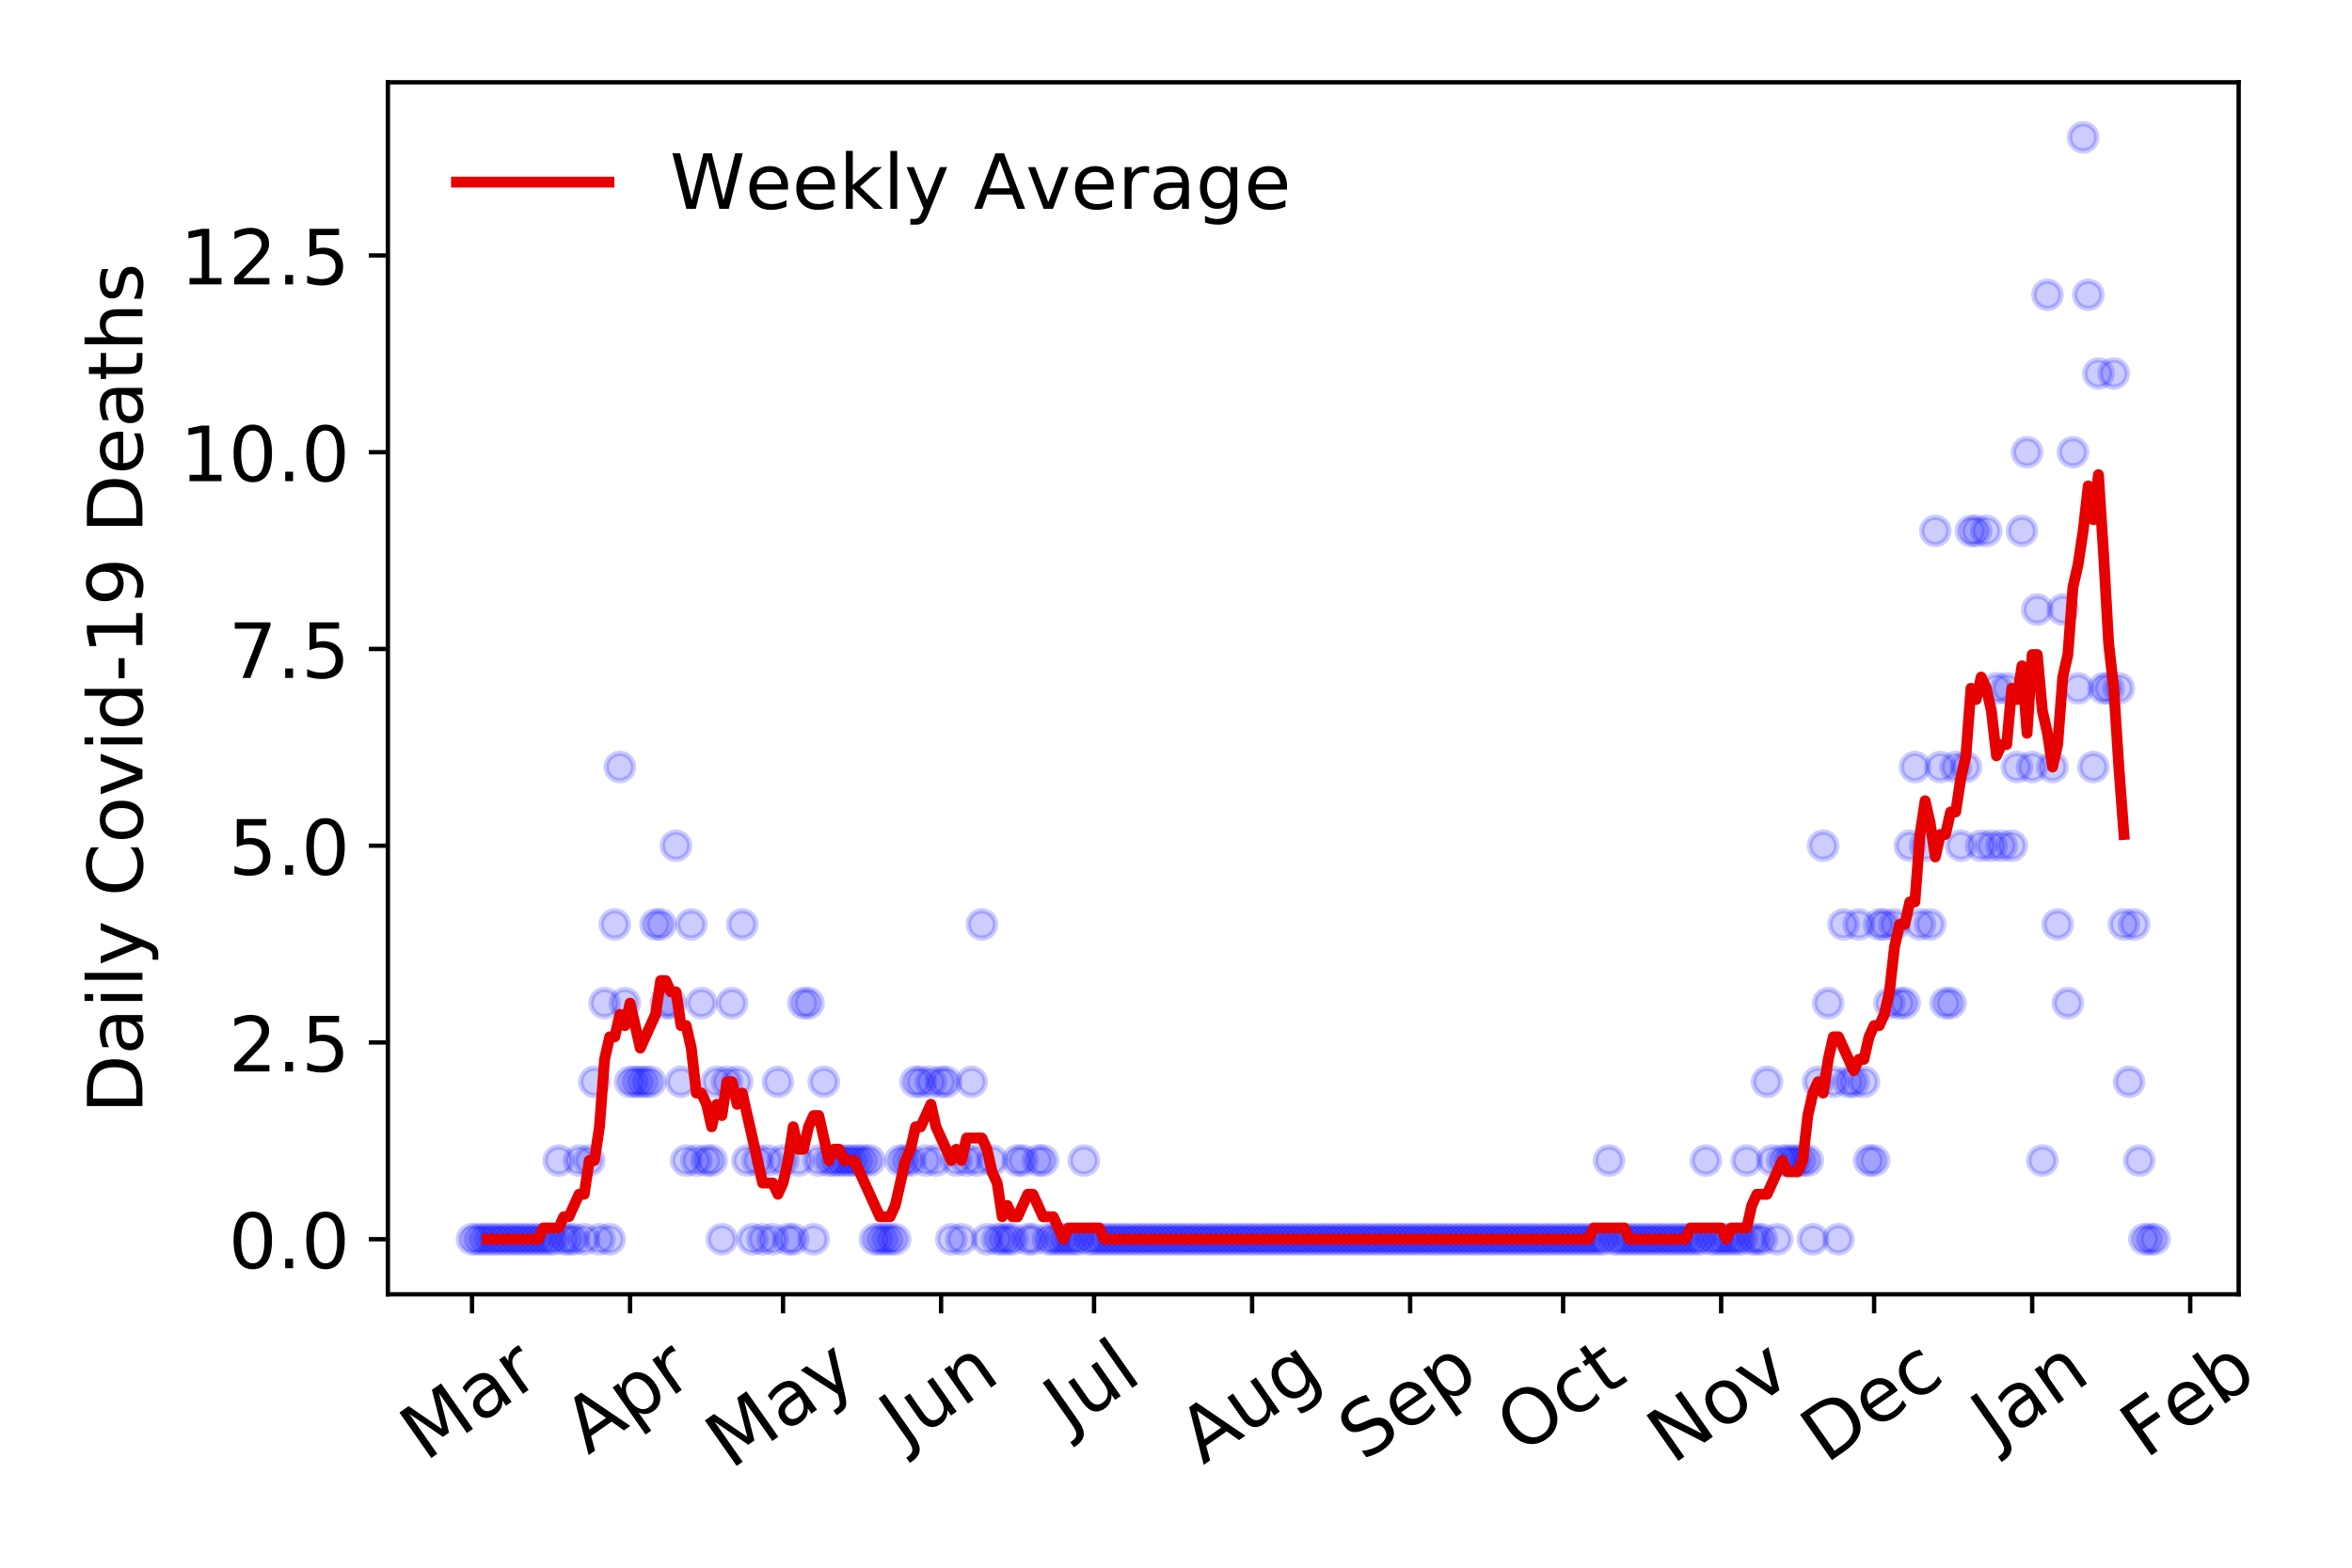 <?xml version="1.0" encoding="utf-8" standalone="no"?>
<!DOCTYPE svg PUBLIC "-//W3C//DTD SVG 1.1//EN"
  "http://www.w3.org/Graphics/SVG/1.1/DTD/svg11.dtd">
<!-- Created with matplotlib (https://matplotlib.org/) -->
<svg height="288pt" version="1.1" viewBox="0 0 432 288" width="432pt" xmlns="http://www.w3.org/2000/svg" xmlns:xlink="http://www.w3.org/1999/xlink">
 <defs>
  <style type="text/css">
*{stroke-linecap:butt;stroke-linejoin:round;}
  </style>
 </defs>
 <g id="figure_1">
  <g id="patch_1">
   <path d="M 0 288 
L 432 288 
L 432 0 
L 0 0 
z
" style="fill:#ffffff;"/>
  </g>
  <g id="axes_1">
   <g id="patch_2">
    <path d="M 71.245 237.778 
L 411.183 237.778 
L 411.183 15.12 
L 71.245 15.12 
z
" style="fill:#ffffff;"/>
   </g>
   <g id="matplotlib.axis_1">
    <g id="xtick_1">
     <g id="line2d_1">
      <defs>
       <path d="M 0 0 
L 0 3.5 
" id="mecdab620e7" style="stroke:#000000;stroke-width:0.8;"/>
      </defs>
      <g>
       <use style="stroke:#000000;stroke-width:0.8;" x="86.697" xlink:href="#mecdab620e7" y="237.778"/>
      </g>
     </g>
     <g id="text_1">
      <!-- Mar -->
      <defs>
       <path d="M 9.812 72.906 
L 24.516 72.906 
L 43.109 23.297 
L 61.812 72.906 
L 76.516 72.906 
L 76.516 0 
L 66.891 0 
L 66.891 64.016 
L 48.094 14.016 
L 38.188 14.016 
L 19.391 64.016 
L 19.391 0 
L 9.812 0 
z
" id="DejaVuSans-77"/>
       <path d="M 34.281 27.484 
Q 23.391 27.484 19.188 25 
Q 14.984 22.516 14.984 16.5 
Q 14.984 11.719 18.141 8.906 
Q 21.297 6.109 26.703 6.109 
Q 34.188 6.109 38.703 11.406 
Q 43.219 16.703 43.219 25.484 
L 43.219 27.484 
z
M 52.203 31.203 
L 52.203 0 
L 43.219 0 
L 43.219 8.297 
Q 40.141 3.328 35.547 0.953 
Q 30.953 -1.422 24.312 -1.422 
Q 15.922 -1.422 10.953 3.297 
Q 6 8.016 6 15.922 
Q 6 25.141 12.172 29.828 
Q 18.359 34.516 30.609 34.516 
L 43.219 34.516 
L 43.219 35.406 
Q 43.219 41.609 39.141 45 
Q 35.062 48.391 27.688 48.391 
Q 23 48.391 18.547 47.266 
Q 14.109 46.141 10.016 43.891 
L 10.016 52.203 
Q 14.938 54.109 19.578 55.047 
Q 24.219 56 28.609 56 
Q 40.484 56 46.344 49.844 
Q 52.203 43.703 52.203 31.203 
z
" id="DejaVuSans-97"/>
       <path d="M 41.109 46.297 
Q 39.594 47.172 37.812 47.578 
Q 36.031 48 33.891 48 
Q 26.266 48 22.188 43.047 
Q 18.109 38.094 18.109 28.812 
L 18.109 0 
L 9.078 0 
L 9.078 54.688 
L 18.109 54.688 
L 18.109 46.188 
Q 20.953 51.172 25.484 53.578 
Q 30.031 56 36.531 56 
Q 37.453 56 38.578 55.875 
Q 39.703 55.766 41.062 55.516 
z
" id="DejaVuSans-114"/>
      </defs>
      <g transform="translate(78.094 268.643)rotate(-35)scale(0.14 -0.14)">
       <use xlink:href="#DejaVuSans-77"/>
       <use x="86.279" xlink:href="#DejaVuSans-97"/>
       <use x="147.559" xlink:href="#DejaVuSans-114"/>
      </g>
     </g>
    </g>
    <g id="xtick_2">
     <g id="line2d_2">
      <g>
       <use style="stroke:#000000;stroke-width:0.8;" x="115.727" xlink:href="#mecdab620e7" y="237.778"/>
      </g>
     </g>
     <g id="text_2">
      <!-- Apr -->
      <defs>
       <path d="M 34.188 63.188 
L 20.797 26.906 
L 47.609 26.906 
z
M 28.609 72.906 
L 39.797 72.906 
L 67.578 0 
L 57.328 0 
L 50.688 18.703 
L 17.828 18.703 
L 11.188 0 
L 0.781 0 
z
" id="DejaVuSans-65"/>
       <path d="M 18.109 8.203 
L 18.109 -20.797 
L 9.078 -20.797 
L 9.078 54.688 
L 18.109 54.688 
L 18.109 46.391 
Q 20.953 51.266 25.266 53.625 
Q 29.594 56 35.594 56 
Q 45.562 56 51.781 48.094 
Q 58.016 40.188 58.016 27.297 
Q 58.016 14.406 51.781 6.484 
Q 45.562 -1.422 35.594 -1.422 
Q 29.594 -1.422 25.266 0.953 
Q 20.953 3.328 18.109 8.203 
z
M 48.688 27.297 
Q 48.688 37.203 44.609 42.844 
Q 40.531 48.484 33.406 48.484 
Q 26.266 48.484 22.188 42.844 
Q 18.109 37.203 18.109 27.297 
Q 18.109 17.391 22.188 11.75 
Q 26.266 6.109 33.406 6.109 
Q 40.531 6.109 44.609 11.75 
Q 48.688 17.391 48.688 27.297 
z
" id="DejaVuSans-112"/>
      </defs>
      <g transform="translate(108.023 267.384)rotate(-35)scale(0.14 -0.14)">
       <use xlink:href="#DejaVuSans-65"/>
       <use x="68.408" xlink:href="#DejaVuSans-112"/>
       <use x="131.885" xlink:href="#DejaVuSans-114"/>
      </g>
     </g>
    </g>
    <g id="xtick_3">
     <g id="line2d_3">
      <g>
       <use style="stroke:#000000;stroke-width:0.8;" x="143.821" xlink:href="#mecdab620e7" y="237.778"/>
      </g>
     </g>
     <g id="text_3">
      <!-- May -->
      <defs>
       <path d="M 32.172 -5.078 
Q 28.375 -14.844 24.75 -17.812 
Q 21.141 -20.797 15.094 -20.797 
L 7.906 -20.797 
L 7.906 -13.281 
L 13.188 -13.281 
Q 16.891 -13.281 18.938 -11.516 
Q 21 -9.766 23.484 -3.219 
L 25.094 0.875 
L 2.984 54.688 
L 12.5 54.688 
L 29.594 11.922 
L 46.688 54.688 
L 56.203 54.688 
z
" id="DejaVuSans-121"/>
      </defs>
      <g transform="translate(134.182 270.094)rotate(-35)scale(0.14 -0.14)">
       <use xlink:href="#DejaVuSans-77"/>
       <use x="86.279" xlink:href="#DejaVuSans-97"/>
       <use x="147.559" xlink:href="#DejaVuSans-121"/>
      </g>
     </g>
    </g>
    <g id="xtick_4">
     <g id="line2d_4">
      <g>
       <use style="stroke:#000000;stroke-width:0.8;" x="172.852" xlink:href="#mecdab620e7" y="237.778"/>
      </g>
     </g>
     <g id="text_4">
      <!-- Jun -->
      <defs>
       <path d="M 9.812 72.906 
L 19.672 72.906 
L 19.672 5.078 
Q 19.672 -8.109 14.672 -14.062 
Q 9.672 -20.016 -1.422 -20.016 
L -5.172 -20.016 
L -5.172 -11.719 
L -2.094 -11.719 
Q 4.438 -11.719 7.125 -8.047 
Q 9.812 -4.391 9.812 5.078 
z
" id="DejaVuSans-74"/>
       <path d="M 8.5 21.578 
L 8.5 54.688 
L 17.484 54.688 
L 17.484 21.922 
Q 17.484 14.156 20.5 10.266 
Q 23.531 6.391 29.594 6.391 
Q 36.859 6.391 41.078 11.031 
Q 45.312 15.672 45.312 23.688 
L 45.312 54.688 
L 54.297 54.688 
L 54.297 0 
L 45.312 0 
L 45.312 8.406 
Q 42.047 3.422 37.719 1 
Q 33.406 -1.422 27.688 -1.422 
Q 18.266 -1.422 13.375 4.438 
Q 8.5 10.297 8.5 21.578 
z
M 31.109 56 
z
" id="DejaVuSans-117"/>
       <path d="M 54.891 33.016 
L 54.891 0 
L 45.906 0 
L 45.906 32.719 
Q 45.906 40.484 42.875 44.328 
Q 39.844 48.188 33.797 48.188 
Q 26.516 48.188 22.312 43.547 
Q 18.109 38.922 18.109 30.906 
L 18.109 0 
L 9.078 0 
L 9.078 54.688 
L 18.109 54.688 
L 18.109 46.188 
Q 21.344 51.125 25.703 53.562 
Q 30.078 56 35.797 56 
Q 45.219 56 50.047 50.172 
Q 54.891 44.344 54.891 33.016 
z
" id="DejaVuSans-110"/>
      </defs>
      <g transform="translate(166.108 266.039)rotate(-35)scale(0.14 -0.14)">
       <use xlink:href="#DejaVuSans-74"/>
       <use x="29.492" xlink:href="#DejaVuSans-117"/>
       <use x="92.871" xlink:href="#DejaVuSans-110"/>
      </g>
     </g>
    </g>
    <g id="xtick_5">
     <g id="line2d_5">
      <g>
       <use style="stroke:#000000;stroke-width:0.8;" x="200.946" xlink:href="#mecdab620e7" y="237.778"/>
      </g>
     </g>
     <g id="text_5">
      <!-- Jul -->
      <defs>
       <path d="M 9.422 75.984 
L 18.406 75.984 
L 18.406 0 
L 9.422 0 
z
" id="DejaVuSans-108"/>
      </defs>
      <g transform="translate(196.243 263.181)rotate(-35)scale(0.14 -0.14)">
       <use xlink:href="#DejaVuSans-74"/>
       <use x="29.492" xlink:href="#DejaVuSans-117"/>
       <use x="92.871" xlink:href="#DejaVuSans-108"/>
      </g>
     </g>
    </g>
    <g id="xtick_6">
     <g id="line2d_6">
      <g>
       <use style="stroke:#000000;stroke-width:0.8;" x="229.976" xlink:href="#mecdab620e7" y="237.778"/>
      </g>
     </g>
     <g id="text_6">
      <!-- Aug -->
      <defs>
       <path d="M 45.406 27.984 
Q 45.406 37.75 41.375 43.109 
Q 37.359 48.484 30.078 48.484 
Q 22.859 48.484 18.828 43.109 
Q 14.797 37.75 14.797 27.984 
Q 14.797 18.266 18.828 12.891 
Q 22.859 7.516 30.078 7.516 
Q 37.359 7.516 41.375 12.891 
Q 45.406 18.266 45.406 27.984 
z
M 54.391 6.781 
Q 54.391 -7.172 48.188 -13.984 
Q 42 -20.797 29.203 -20.797 
Q 24.469 -20.797 20.266 -20.094 
Q 16.062 -19.391 12.109 -17.922 
L 12.109 -9.188 
Q 16.062 -11.328 19.922 -12.344 
Q 23.781 -13.375 27.781 -13.375 
Q 36.625 -13.375 41.016 -8.766 
Q 45.406 -4.156 45.406 5.172 
L 45.406 9.625 
Q 42.625 4.781 38.281 2.391 
Q 33.938 0 27.875 0 
Q 17.828 0 11.672 7.656 
Q 5.516 15.328 5.516 27.984 
Q 5.516 40.672 11.672 48.328 
Q 17.828 56 27.875 56 
Q 33.938 56 38.281 53.609 
Q 42.625 51.219 45.406 46.391 
L 45.406 54.688 
L 54.391 54.688 
z
" id="DejaVuSans-103"/>
      </defs>
      <g transform="translate(220.995 269.172)rotate(-35)scale(0.14 -0.14)">
       <use xlink:href="#DejaVuSans-65"/>
       <use x="68.408" xlink:href="#DejaVuSans-117"/>
       <use x="131.787" xlink:href="#DejaVuSans-103"/>
      </g>
     </g>
    </g>
    <g id="xtick_7">
     <g id="line2d_7">
      <g>
       <use style="stroke:#000000;stroke-width:0.8;" x="259.007" xlink:href="#mecdab620e7" y="237.778"/>
      </g>
     </g>
     <g id="text_7">
      <!-- Sep -->
      <defs>
       <path d="M 53.516 70.516 
L 53.516 60.891 
Q 47.906 63.578 42.922 64.891 
Q 37.938 66.219 33.297 66.219 
Q 25.25 66.219 20.875 63.094 
Q 16.5 59.969 16.5 54.203 
Q 16.5 49.359 19.406 46.891 
Q 22.312 44.438 30.422 42.922 
L 36.375 41.703 
Q 47.406 39.594 52.656 34.297 
Q 57.906 29 57.906 20.125 
Q 57.906 9.516 50.797 4.047 
Q 43.703 -1.422 29.984 -1.422 
Q 24.812 -1.422 18.969 -0.25 
Q 13.141 0.922 6.891 3.219 
L 6.891 13.375 
Q 12.891 10.016 18.656 8.297 
Q 24.422 6.594 29.984 6.594 
Q 38.422 6.594 43.016 9.906 
Q 47.609 13.234 47.609 19.391 
Q 47.609 24.75 44.312 27.781 
Q 41.016 30.812 33.5 32.328 
L 27.484 33.5 
Q 16.453 35.688 11.516 40.375 
Q 6.594 45.062 6.594 53.422 
Q 6.594 63.094 13.406 68.656 
Q 20.219 74.219 32.172 74.219 
Q 37.312 74.219 42.625 73.281 
Q 47.953 72.359 53.516 70.516 
z
" id="DejaVuSans-83"/>
       <path d="M 56.203 29.594 
L 56.203 25.203 
L 14.891 25.203 
Q 15.484 15.922 20.484 11.062 
Q 25.484 6.203 34.422 6.203 
Q 39.594 6.203 44.453 7.469 
Q 49.312 8.734 54.109 11.281 
L 54.109 2.781 
Q 49.266 0.734 44.188 -0.344 
Q 39.109 -1.422 33.891 -1.422 
Q 20.797 -1.422 13.156 6.188 
Q 5.516 13.812 5.516 26.812 
Q 5.516 40.234 12.766 48.109 
Q 20.016 56 32.328 56 
Q 43.359 56 49.781 48.891 
Q 56.203 41.797 56.203 29.594 
z
M 47.219 32.234 
Q 47.125 39.594 43.094 43.984 
Q 39.062 48.391 32.422 48.391 
Q 24.906 48.391 20.391 44.141 
Q 15.875 39.891 15.188 32.172 
z
" id="DejaVuSans-101"/>
      </defs>
      <g transform="translate(250.414 268.629)rotate(-35)scale(0.14 -0.14)">
       <use xlink:href="#DejaVuSans-83"/>
       <use x="63.477" xlink:href="#DejaVuSans-101"/>
       <use x="125" xlink:href="#DejaVuSans-112"/>
      </g>
     </g>
    </g>
    <g id="xtick_8">
     <g id="line2d_8">
      <g>
       <use style="stroke:#000000;stroke-width:0.8;" x="287.101" xlink:href="#mecdab620e7" y="237.778"/>
      </g>
     </g>
     <g id="text_8">
      <!-- Oct -->
      <defs>
       <path d="M 39.406 66.219 
Q 28.656 66.219 22.328 58.203 
Q 16.016 50.203 16.016 36.375 
Q 16.016 22.609 22.328 14.594 
Q 28.656 6.594 39.406 6.594 
Q 50.141 6.594 56.422 14.594 
Q 62.703 22.609 62.703 36.375 
Q 62.703 50.203 56.422 58.203 
Q 50.141 66.219 39.406 66.219 
z
M 39.406 74.219 
Q 54.734 74.219 63.906 63.938 
Q 73.094 53.656 73.094 36.375 
Q 73.094 19.141 63.906 8.859 
Q 54.734 -1.422 39.406 -1.422 
Q 24.031 -1.422 14.812 8.828 
Q 5.609 19.094 5.609 36.375 
Q 5.609 53.656 14.812 63.938 
Q 24.031 74.219 39.406 74.219 
z
" id="DejaVuSans-79"/>
       <path d="M 48.781 52.594 
L 48.781 44.188 
Q 44.969 46.297 41.141 47.344 
Q 37.312 48.391 33.406 48.391 
Q 24.656 48.391 19.812 42.844 
Q 14.984 37.312 14.984 27.297 
Q 14.984 17.281 19.812 11.734 
Q 24.656 6.203 33.406 6.203 
Q 37.312 6.203 41.141 7.25 
Q 44.969 8.297 48.781 10.406 
L 48.781 2.094 
Q 45.016 0.344 40.984 -0.531 
Q 36.969 -1.422 32.422 -1.422 
Q 20.062 -1.422 12.781 6.344 
Q 5.516 14.109 5.516 27.297 
Q 5.516 40.672 12.859 48.328 
Q 20.219 56 33.016 56 
Q 37.156 56 41.109 55.141 
Q 45.062 54.297 48.781 52.594 
z
" id="DejaVuSans-99"/>
       <path d="M 18.312 70.219 
L 18.312 54.688 
L 36.812 54.688 
L 36.812 47.703 
L 18.312 47.703 
L 18.312 18.016 
Q 18.312 11.328 20.141 9.422 
Q 21.969 7.516 27.594 7.516 
L 36.812 7.516 
L 36.812 0 
L 27.594 0 
Q 17.188 0 13.234 3.875 
Q 9.281 7.766 9.281 18.016 
L 9.281 47.703 
L 2.688 47.703 
L 2.688 54.688 
L 9.281 54.688 
L 9.281 70.219 
z
" id="DejaVuSans-116"/>
      </defs>
      <g transform="translate(279.402 267.377)rotate(-35)scale(0.14 -0.14)">
       <use xlink:href="#DejaVuSans-79"/>
       <use x="78.711" xlink:href="#DejaVuSans-99"/>
       <use x="133.691" xlink:href="#DejaVuSans-116"/>
      </g>
     </g>
    </g>
    <g id="xtick_9">
     <g id="line2d_9">
      <g>
       <use style="stroke:#000000;stroke-width:0.8;" x="316.131" xlink:href="#mecdab620e7" y="237.778"/>
      </g>
     </g>
     <g id="text_9">
      <!-- Nov -->
      <defs>
       <path d="M 9.812 72.906 
L 23.094 72.906 
L 55.422 11.922 
L 55.422 72.906 
L 64.984 72.906 
L 64.984 0 
L 51.703 0 
L 19.391 60.984 
L 19.391 0 
L 9.812 0 
z
" id="DejaVuSans-78"/>
       <path d="M 30.609 48.391 
Q 23.391 48.391 19.188 42.75 
Q 14.984 37.109 14.984 27.297 
Q 14.984 17.484 19.156 11.844 
Q 23.344 6.203 30.609 6.203 
Q 37.797 6.203 41.984 11.859 
Q 46.188 17.531 46.188 27.297 
Q 46.188 37.016 41.984 42.703 
Q 37.797 48.391 30.609 48.391 
z
M 30.609 56 
Q 42.328 56 49.016 48.375 
Q 55.719 40.766 55.719 27.297 
Q 55.719 13.875 49.016 6.219 
Q 42.328 -1.422 30.609 -1.422 
Q 18.844 -1.422 12.172 6.219 
Q 5.516 13.875 5.516 27.297 
Q 5.516 40.766 12.172 48.375 
Q 18.844 56 30.609 56 
z
" id="DejaVuSans-111"/>
       <path d="M 2.984 54.688 
L 12.5 54.688 
L 29.594 8.797 
L 46.688 54.688 
L 56.203 54.688 
L 35.688 0 
L 23.484 0 
z
" id="DejaVuSans-118"/>
      </defs>
      <g transform="translate(307.155 269.166)rotate(-35)scale(0.14 -0.14)">
       <use xlink:href="#DejaVuSans-78"/>
       <use x="74.805" xlink:href="#DejaVuSans-111"/>
       <use x="135.986" xlink:href="#DejaVuSans-118"/>
      </g>
     </g>
    </g>
    <g id="xtick_10">
     <g id="line2d_10">
      <g>
       <use style="stroke:#000000;stroke-width:0.8;" x="344.225" xlink:href="#mecdab620e7" y="237.778"/>
      </g>
     </g>
     <g id="text_10">
      <!-- Dec -->
      <defs>
       <path d="M 19.672 64.797 
L 19.672 8.109 
L 31.594 8.109 
Q 46.688 8.109 53.688 14.938 
Q 60.688 21.781 60.688 36.531 
Q 60.688 51.172 53.688 57.984 
Q 46.688 64.797 31.594 64.797 
z
M 9.812 72.906 
L 30.078 72.906 
Q 51.266 72.906 61.172 64.094 
Q 71.094 55.281 71.094 36.531 
Q 71.094 17.672 61.125 8.828 
Q 51.172 0 30.078 0 
L 9.812 0 
z
" id="DejaVuSans-68"/>
      </defs>
      <g transform="translate(335.345 269.032)rotate(-35)scale(0.14 -0.14)">
       <use xlink:href="#DejaVuSans-68"/>
       <use x="77.002" xlink:href="#DejaVuSans-101"/>
       <use x="138.525" xlink:href="#DejaVuSans-99"/>
      </g>
     </g>
    </g>
    <g id="xtick_11">
     <g id="line2d_11">
      <g>
       <use style="stroke:#000000;stroke-width:0.8;" x="373.256" xlink:href="#mecdab620e7" y="237.778"/>
      </g>
     </g>
     <g id="text_11">
      <!-- Jan -->
      <g transform="translate(366.632 265.871)rotate(-35)scale(0.14 -0.14)">
       <use xlink:href="#DejaVuSans-74"/>
       <use x="29.492" xlink:href="#DejaVuSans-97"/>
       <use x="90.771" xlink:href="#DejaVuSans-110"/>
      </g>
     </g>
    </g>
    <g id="xtick_12">
     <g id="line2d_12">
      <g>
       <use style="stroke:#000000;stroke-width:0.8;" x="402.286" xlink:href="#mecdab620e7" y="237.778"/>
      </g>
     </g>
     <g id="text_12">
      <!-- Feb -->
      <defs>
       <path d="M 9.812 72.906 
L 51.703 72.906 
L 51.703 64.594 
L 19.672 64.594 
L 19.672 43.109 
L 48.578 43.109 
L 48.578 34.812 
L 19.672 34.812 
L 19.672 0 
L 9.812 0 
z
" id="DejaVuSans-70"/>
       <path d="M 48.688 27.297 
Q 48.688 37.203 44.609 42.844 
Q 40.531 48.484 33.406 48.484 
Q 26.266 48.484 22.188 42.844 
Q 18.109 37.203 18.109 27.297 
Q 18.109 17.391 22.188 11.75 
Q 26.266 6.109 33.406 6.109 
Q 40.531 6.109 44.609 11.75 
Q 48.688 17.391 48.688 27.297 
z
M 18.109 46.391 
Q 20.953 51.266 25.266 53.625 
Q 29.594 56 35.594 56 
Q 45.562 56 51.781 48.094 
Q 58.016 40.188 58.016 27.297 
Q 58.016 14.406 51.781 6.484 
Q 45.562 -1.422 35.594 -1.422 
Q 29.594 -1.422 25.266 0.953 
Q 20.953 3.328 18.109 8.203 
L 18.109 0 
L 9.078 0 
L 9.078 75.984 
L 18.109 75.984 
z
" id="DejaVuSans-98"/>
      </defs>
      <g transform="translate(394.04 268.143)rotate(-35)scale(0.14 -0.14)">
       <use xlink:href="#DejaVuSans-70"/>
       <use x="57.441" xlink:href="#DejaVuSans-101"/>
       <use x="118.965" xlink:href="#DejaVuSans-98"/>
      </g>
     </g>
    </g>
   </g>
   <g id="matplotlib.axis_2">
    <g id="ytick_1">
     <g id="line2d_13">
      <defs>
       <path d="M 0 0 
L -3.5 0 
" id="mbb5eea5b00" style="stroke:#000000;stroke-width:0.8;"/>
      </defs>
      <g>
       <use style="stroke:#000000;stroke-width:0.8;" x="71.245" xlink:href="#mbb5eea5b00" y="227.657"/>
      </g>
     </g>
     <g id="text_13">
      <!-- 0.0 -->
      <defs>
       <path d="M 31.781 66.406 
Q 24.172 66.406 20.328 58.906 
Q 16.5 51.422 16.5 36.375 
Q 16.5 21.391 20.328 13.891 
Q 24.172 6.391 31.781 6.391 
Q 39.453 6.391 43.281 13.891 
Q 47.125 21.391 47.125 36.375 
Q 47.125 51.422 43.281 58.906 
Q 39.453 66.406 31.781 66.406 
z
M 31.781 74.219 
Q 44.047 74.219 50.516 64.516 
Q 56.984 54.828 56.984 36.375 
Q 56.984 17.969 50.516 8.266 
Q 44.047 -1.422 31.781 -1.422 
Q 19.531 -1.422 13.062 8.266 
Q 6.594 17.969 6.594 36.375 
Q 6.594 54.828 13.062 64.516 
Q 19.531 74.219 31.781 74.219 
z
" id="DejaVuSans-48"/>
       <path d="M 10.688 12.406 
L 21 12.406 
L 21 0 
L 10.688 0 
z
" id="DejaVuSans-46"/>
      </defs>
      <g transform="translate(41.981 232.976)scale(0.14 -0.14)">
       <use xlink:href="#DejaVuSans-48"/>
       <use x="63.623" xlink:href="#DejaVuSans-46"/>
       <use x="95.41" xlink:href="#DejaVuSans-48"/>
      </g>
     </g>
    </g>
    <g id="ytick_2">
     <g id="line2d_14">
      <g>
       <use style="stroke:#000000;stroke-width:0.8;" x="71.245" xlink:href="#mbb5eea5b00" y="191.512"/>
      </g>
     </g>
     <g id="text_14">
      <!-- 2.5 -->
      <defs>
       <path d="M 19.188 8.297 
L 53.609 8.297 
L 53.609 0 
L 7.328 0 
L 7.328 8.297 
Q 12.938 14.109 22.625 23.891 
Q 32.328 33.688 34.812 36.531 
Q 39.547 41.844 41.422 45.531 
Q 43.312 49.219 43.312 52.781 
Q 43.312 58.594 39.234 62.25 
Q 35.156 65.922 28.609 65.922 
Q 23.969 65.922 18.812 64.312 
Q 13.672 62.703 7.812 59.422 
L 7.812 69.391 
Q 13.766 71.781 18.938 73 
Q 24.125 74.219 28.422 74.219 
Q 39.75 74.219 46.484 68.547 
Q 53.219 62.891 53.219 53.422 
Q 53.219 48.922 51.531 44.891 
Q 49.859 40.875 45.406 35.406 
Q 44.188 33.984 37.641 27.219 
Q 31.109 20.453 19.188 8.297 
z
" id="DejaVuSans-50"/>
       <path d="M 10.797 72.906 
L 49.516 72.906 
L 49.516 64.594 
L 19.828 64.594 
L 19.828 46.734 
Q 21.969 47.469 24.109 47.828 
Q 26.266 48.188 28.422 48.188 
Q 40.625 48.188 47.75 41.5 
Q 54.891 34.812 54.891 23.391 
Q 54.891 11.625 47.562 5.094 
Q 40.234 -1.422 26.906 -1.422 
Q 22.312 -1.422 17.547 -0.641 
Q 12.797 0.141 7.719 1.703 
L 7.719 11.625 
Q 12.109 9.234 16.797 8.062 
Q 21.484 6.891 26.703 6.891 
Q 35.156 6.891 40.078 11.328 
Q 45.016 15.766 45.016 23.391 
Q 45.016 31 40.078 35.438 
Q 35.156 39.891 26.703 39.891 
Q 22.75 39.891 18.812 39.016 
Q 14.891 38.141 10.797 36.281 
z
" id="DejaVuSans-53"/>
      </defs>
      <g transform="translate(41.981 196.83)scale(0.14 -0.14)">
       <use xlink:href="#DejaVuSans-50"/>
       <use x="63.623" xlink:href="#DejaVuSans-46"/>
       <use x="95.41" xlink:href="#DejaVuSans-53"/>
      </g>
     </g>
    </g>
    <g id="ytick_3">
     <g id="line2d_15">
      <g>
       <use style="stroke:#000000;stroke-width:0.8;" x="71.245" xlink:href="#mbb5eea5b00" y="155.366"/>
      </g>
     </g>
     <g id="text_15">
      <!-- 5.0 -->
      <g transform="translate(41.981 160.685)scale(0.14 -0.14)">
       <use xlink:href="#DejaVuSans-53"/>
       <use x="63.623" xlink:href="#DejaVuSans-46"/>
       <use x="95.41" xlink:href="#DejaVuSans-48"/>
      </g>
     </g>
    </g>
    <g id="ytick_4">
     <g id="line2d_16">
      <g>
       <use style="stroke:#000000;stroke-width:0.8;" x="71.245" xlink:href="#mbb5eea5b00" y="119.22"/>
      </g>
     </g>
     <g id="text_16">
      <!-- 7.5 -->
      <defs>
       <path d="M 8.203 72.906 
L 55.078 72.906 
L 55.078 68.703 
L 28.609 0 
L 18.312 0 
L 43.219 64.594 
L 8.203 64.594 
z
" id="DejaVuSans-55"/>
      </defs>
      <g transform="translate(41.981 124.539)scale(0.14 -0.14)">
       <use xlink:href="#DejaVuSans-55"/>
       <use x="63.623" xlink:href="#DejaVuSans-46"/>
       <use x="95.41" xlink:href="#DejaVuSans-53"/>
      </g>
     </g>
    </g>
    <g id="ytick_5">
     <g id="line2d_17">
      <g>
       <use style="stroke:#000000;stroke-width:0.8;" x="71.245" xlink:href="#mbb5eea5b00" y="83.074"/>
      </g>
     </g>
     <g id="text_17">
      <!-- 10.0 -->
      <defs>
       <path d="M 12.406 8.297 
L 28.516 8.297 
L 28.516 63.922 
L 10.984 60.406 
L 10.984 69.391 
L 28.422 72.906 
L 38.281 72.906 
L 38.281 8.297 
L 54.391 8.297 
L 54.391 0 
L 12.406 0 
z
" id="DejaVuSans-49"/>
      </defs>
      <g transform="translate(33.073 88.393)scale(0.14 -0.14)">
       <use xlink:href="#DejaVuSans-49"/>
       <use x="63.623" xlink:href="#DejaVuSans-48"/>
       <use x="127.246" xlink:href="#DejaVuSans-46"/>
       <use x="159.033" xlink:href="#DejaVuSans-48"/>
      </g>
     </g>
    </g>
    <g id="ytick_6">
     <g id="line2d_18">
      <g>
       <use style="stroke:#000000;stroke-width:0.8;" x="71.245" xlink:href="#mbb5eea5b00" y="46.928"/>
      </g>
     </g>
     <g id="text_18">
      <!-- 12.5 -->
      <g transform="translate(33.073 52.247)scale(0.14 -0.14)">
       <use xlink:href="#DejaVuSans-49"/>
       <use x="63.623" xlink:href="#DejaVuSans-50"/>
       <use x="127.246" xlink:href="#DejaVuSans-46"/>
       <use x="159.033" xlink:href="#DejaVuSans-53"/>
      </g>
     </g>
    </g>
    <g id="text_19">
     <!-- Daily Covid-19 Deaths -->
     <defs>
      <path d="M 9.422 54.688 
L 18.406 54.688 
L 18.406 0 
L 9.422 0 
z
M 9.422 75.984 
L 18.406 75.984 
L 18.406 64.594 
L 9.422 64.594 
z
" id="DejaVuSans-105"/>
      <path id="DejaVuSans-32"/>
      <path d="M 64.406 67.281 
L 64.406 56.891 
Q 59.422 61.531 53.781 63.812 
Q 48.141 66.109 41.797 66.109 
Q 29.297 66.109 22.656 58.469 
Q 16.016 50.828 16.016 36.375 
Q 16.016 21.969 22.656 14.328 
Q 29.297 6.688 41.797 6.688 
Q 48.141 6.688 53.781 8.984 
Q 59.422 11.281 64.406 15.922 
L 64.406 5.609 
Q 59.234 2.094 53.438 0.328 
Q 47.656 -1.422 41.219 -1.422 
Q 24.656 -1.422 15.125 8.703 
Q 5.609 18.844 5.609 36.375 
Q 5.609 53.953 15.125 64.078 
Q 24.656 74.219 41.219 74.219 
Q 47.75 74.219 53.531 72.484 
Q 59.328 70.75 64.406 67.281 
z
" id="DejaVuSans-67"/>
      <path d="M 45.406 46.391 
L 45.406 75.984 
L 54.391 75.984 
L 54.391 0 
L 45.406 0 
L 45.406 8.203 
Q 42.578 3.328 38.25 0.953 
Q 33.938 -1.422 27.875 -1.422 
Q 17.969 -1.422 11.734 6.484 
Q 5.516 14.406 5.516 27.297 
Q 5.516 40.188 11.734 48.094 
Q 17.969 56 27.875 56 
Q 33.938 56 38.25 53.625 
Q 42.578 51.266 45.406 46.391 
z
M 14.797 27.297 
Q 14.797 17.391 18.875 11.75 
Q 22.953 6.109 30.078 6.109 
Q 37.203 6.109 41.297 11.75 
Q 45.406 17.391 45.406 27.297 
Q 45.406 37.203 41.297 42.844 
Q 37.203 48.484 30.078 48.484 
Q 22.953 48.484 18.875 42.844 
Q 14.797 37.203 14.797 27.297 
z
" id="DejaVuSans-100"/>
      <path d="M 4.891 31.391 
L 31.203 31.391 
L 31.203 23.391 
L 4.891 23.391 
z
" id="DejaVuSans-45"/>
      <path d="M 10.984 1.516 
L 10.984 10.5 
Q 14.703 8.734 18.5 7.812 
Q 22.312 6.891 25.984 6.891 
Q 35.75 6.891 40.891 13.453 
Q 46.047 20.016 46.781 33.406 
Q 43.953 29.203 39.594 26.953 
Q 35.25 24.703 29.984 24.703 
Q 19.047 24.703 12.672 31.312 
Q 6.297 37.938 6.297 49.422 
Q 6.297 60.641 12.938 67.422 
Q 19.578 74.219 30.609 74.219 
Q 43.266 74.219 49.922 64.516 
Q 56.594 54.828 56.594 36.375 
Q 56.594 19.141 48.406 8.859 
Q 40.234 -1.422 26.422 -1.422 
Q 22.703 -1.422 18.891 -0.688 
Q 15.094 0.047 10.984 1.516 
z
M 30.609 32.422 
Q 37.25 32.422 41.125 36.953 
Q 45.016 41.5 45.016 49.422 
Q 45.016 57.281 41.125 61.844 
Q 37.25 66.406 30.609 66.406 
Q 23.969 66.406 20.094 61.844 
Q 16.219 57.281 16.219 49.422 
Q 16.219 41.5 20.094 36.953 
Q 23.969 32.422 30.609 32.422 
z
" id="DejaVuSans-57"/>
      <path d="M 54.891 33.016 
L 54.891 0 
L 45.906 0 
L 45.906 32.719 
Q 45.906 40.484 42.875 44.328 
Q 39.844 48.188 33.797 48.188 
Q 26.516 48.188 22.312 43.547 
Q 18.109 38.922 18.109 30.906 
L 18.109 0 
L 9.078 0 
L 9.078 75.984 
L 18.109 75.984 
L 18.109 46.188 
Q 21.344 51.125 25.703 53.562 
Q 30.078 56 35.797 56 
Q 45.219 56 50.047 50.172 
Q 54.891 44.344 54.891 33.016 
z
" id="DejaVuSans-104"/>
      <path d="M 44.281 53.078 
L 44.281 44.578 
Q 40.484 46.531 36.375 47.5 
Q 32.281 48.484 27.875 48.484 
Q 21.188 48.484 17.844 46.438 
Q 14.5 44.391 14.5 40.281 
Q 14.5 37.156 16.891 35.375 
Q 19.281 33.594 26.516 31.984 
L 29.594 31.297 
Q 39.156 29.25 43.188 25.516 
Q 47.219 21.781 47.219 15.094 
Q 47.219 7.469 41.188 3.016 
Q 35.156 -1.422 24.609 -1.422 
Q 20.219 -1.422 15.453 -0.562 
Q 10.688 0.297 5.422 2 
L 5.422 11.281 
Q 10.406 8.688 15.234 7.391 
Q 20.062 6.109 24.812 6.109 
Q 31.156 6.109 34.562 8.281 
Q 37.984 10.453 37.984 14.406 
Q 37.984 18.062 35.516 20.016 
Q 33.062 21.969 24.703 23.781 
L 21.578 24.516 
Q 13.234 26.266 9.516 29.906 
Q 5.812 33.547 5.812 39.891 
Q 5.812 47.609 11.281 51.797 
Q 16.75 56 26.812 56 
Q 31.781 56 36.172 55.266 
Q 40.578 54.547 44.281 53.078 
z
" id="DejaVuSans-115"/>
     </defs>
     <g transform="translate(26.162 204.56)rotate(-90)scale(0.14 -0.14)">
      <use xlink:href="#DejaVuSans-68"/>
      <use x="77.002" xlink:href="#DejaVuSans-97"/>
      <use x="138.281" xlink:href="#DejaVuSans-105"/>
      <use x="166.064" xlink:href="#DejaVuSans-108"/>
      <use x="193.848" xlink:href="#DejaVuSans-121"/>
      <use x="253.027" xlink:href="#DejaVuSans-32"/>
      <use x="284.814" xlink:href="#DejaVuSans-67"/>
      <use x="354.639" xlink:href="#DejaVuSans-111"/>
      <use x="415.82" xlink:href="#DejaVuSans-118"/>
      <use x="475" xlink:href="#DejaVuSans-105"/>
      <use x="502.783" xlink:href="#DejaVuSans-100"/>
      <use x="566.26" xlink:href="#DejaVuSans-45"/>
      <use x="602.344" xlink:href="#DejaVuSans-49"/>
      <use x="665.967" xlink:href="#DejaVuSans-57"/>
      <use x="729.59" xlink:href="#DejaVuSans-32"/>
      <use x="761.377" xlink:href="#DejaVuSans-68"/>
      <use x="838.379" xlink:href="#DejaVuSans-101"/>
      <use x="899.902" xlink:href="#DejaVuSans-97"/>
      <use x="961.182" xlink:href="#DejaVuSans-116"/>
      <use x="1000.391" xlink:href="#DejaVuSans-104"/>
      <use x="1063.77" xlink:href="#DejaVuSans-115"/>
     </g>
    </g>
   </g>
   <g id="line2d_19">
    <defs>
     <path d="M 0 2.5 
C 0.663 2.5 1.299 2.237 1.768 1.768 
C 2.237 1.299 2.5 0.663 2.5 0 
C 2.5 -0.663 2.237 -1.299 1.768 -1.768 
C 1.299 -2.237 0.663 -2.5 0 -2.5 
C -0.663 -2.5 -1.299 -2.237 -1.768 -1.768 
C -2.237 -1.299 -2.5 -0.663 -2.5 0 
C -2.5 0.663 -2.237 1.299 -1.768 1.768 
C -1.299 2.237 -0.663 2.5 0 2.5 
z
" id="m8730779356" style="stroke:#0000ff;stroke-opacity:0.2;"/>
    </defs>
    <g clip-path="url(#pff5ae58fce)">
     <use style="fill:#0000ff;fill-opacity:0.2;stroke:#0000ff;stroke-opacity:0.2;" x="86.697" xlink:href="#m8730779356" y="227.657"/>
     <use style="fill:#0000ff;fill-opacity:0.2;stroke:#0000ff;stroke-opacity:0.2;" x="87.633" xlink:href="#m8730779356" y="227.657"/>
     <use style="fill:#0000ff;fill-opacity:0.2;stroke:#0000ff;stroke-opacity:0.2;" x="88.57" xlink:href="#m8730779356" y="227.657"/>
     <use style="fill:#0000ff;fill-opacity:0.2;stroke:#0000ff;stroke-opacity:0.2;" x="89.506" xlink:href="#m8730779356" y="227.657"/>
     <use style="fill:#0000ff;fill-opacity:0.2;stroke:#0000ff;stroke-opacity:0.2;" x="90.443" xlink:href="#m8730779356" y="227.657"/>
     <use style="fill:#0000ff;fill-opacity:0.2;stroke:#0000ff;stroke-opacity:0.2;" x="91.379" xlink:href="#m8730779356" y="227.657"/>
     <use style="fill:#0000ff;fill-opacity:0.2;stroke:#0000ff;stroke-opacity:0.2;" x="92.316" xlink:href="#m8730779356" y="227.657"/>
     <use style="fill:#0000ff;fill-opacity:0.2;stroke:#0000ff;stroke-opacity:0.2;" x="93.252" xlink:href="#m8730779356" y="227.657"/>
     <use style="fill:#0000ff;fill-opacity:0.2;stroke:#0000ff;stroke-opacity:0.2;" x="94.188" xlink:href="#m8730779356" y="227.657"/>
     <use style="fill:#0000ff;fill-opacity:0.2;stroke:#0000ff;stroke-opacity:0.2;" x="95.125" xlink:href="#m8730779356" y="227.657"/>
     <use style="fill:#0000ff;fill-opacity:0.2;stroke:#0000ff;stroke-opacity:0.2;" x="96.061" xlink:href="#m8730779356" y="227.657"/>
     <use style="fill:#0000ff;fill-opacity:0.2;stroke:#0000ff;stroke-opacity:0.2;" x="96.998" xlink:href="#m8730779356" y="227.657"/>
     <use style="fill:#0000ff;fill-opacity:0.2;stroke:#0000ff;stroke-opacity:0.2;" x="97.934" xlink:href="#m8730779356" y="227.657"/>
     <use style="fill:#0000ff;fill-opacity:0.2;stroke:#0000ff;stroke-opacity:0.2;" x="98.871" xlink:href="#m8730779356" y="227.657"/>
     <use style="fill:#0000ff;fill-opacity:0.2;stroke:#0000ff;stroke-opacity:0.2;" x="99.807" xlink:href="#m8730779356" y="227.657"/>
     <use style="fill:#0000ff;fill-opacity:0.2;stroke:#0000ff;stroke-opacity:0.2;" x="100.744" xlink:href="#m8730779356" y="227.657"/>
     <use style="fill:#0000ff;fill-opacity:0.2;stroke:#0000ff;stroke-opacity:0.2;" x="101.68" xlink:href="#m8730779356" y="227.657"/>
     <use style="fill:#0000ff;fill-opacity:0.2;stroke:#0000ff;stroke-opacity:0.2;" x="102.617" xlink:href="#m8730779356" y="213.199"/>
     <use style="fill:#0000ff;fill-opacity:0.2;stroke:#0000ff;stroke-opacity:0.2;" x="103.553" xlink:href="#m8730779356" y="227.657"/>
     <use style="fill:#0000ff;fill-opacity:0.2;stroke:#0000ff;stroke-opacity:0.2;" x="104.49" xlink:href="#m8730779356" y="227.657"/>
     <use style="fill:#0000ff;fill-opacity:0.2;stroke:#0000ff;stroke-opacity:0.2;" x="105.426" xlink:href="#m8730779356" y="227.657"/>
     <use style="fill:#0000ff;fill-opacity:0.2;stroke:#0000ff;stroke-opacity:0.2;" x="106.363" xlink:href="#m8730779356" y="213.199"/>
     <use style="fill:#0000ff;fill-opacity:0.2;stroke:#0000ff;stroke-opacity:0.2;" x="107.299" xlink:href="#m8730779356" y="227.657"/>
     <use style="fill:#0000ff;fill-opacity:0.2;stroke:#0000ff;stroke-opacity:0.2;" x="108.235" xlink:href="#m8730779356" y="213.199"/>
     <use style="fill:#0000ff;fill-opacity:0.2;stroke:#0000ff;stroke-opacity:0.2;" x="109.172" xlink:href="#m8730779356" y="198.741"/>
     <use style="fill:#0000ff;fill-opacity:0.2;stroke:#0000ff;stroke-opacity:0.2;" x="110.108" xlink:href="#m8730779356" y="227.657"/>
     <use style="fill:#0000ff;fill-opacity:0.2;stroke:#0000ff;stroke-opacity:0.2;" x="111.045" xlink:href="#m8730779356" y="184.282"/>
     <use style="fill:#0000ff;fill-opacity:0.2;stroke:#0000ff;stroke-opacity:0.2;" x="111.981" xlink:href="#m8730779356" y="227.657"/>
     <use style="fill:#0000ff;fill-opacity:0.2;stroke:#0000ff;stroke-opacity:0.2;" x="112.918" xlink:href="#m8730779356" y="169.824"/>
     <use style="fill:#0000ff;fill-opacity:0.2;stroke:#0000ff;stroke-opacity:0.2;" x="113.854" xlink:href="#m8730779356" y="140.907"/>
     <use style="fill:#0000ff;fill-opacity:0.2;stroke:#0000ff;stroke-opacity:0.2;" x="114.791" xlink:href="#m8730779356" y="184.282"/>
     <use style="fill:#0000ff;fill-opacity:0.2;stroke:#0000ff;stroke-opacity:0.2;" x="115.727" xlink:href="#m8730779356" y="198.741"/>
     <use style="fill:#0000ff;fill-opacity:0.2;stroke:#0000ff;stroke-opacity:0.2;" x="116.664" xlink:href="#m8730779356" y="198.741"/>
     <use style="fill:#0000ff;fill-opacity:0.2;stroke:#0000ff;stroke-opacity:0.2;" x="117.6" xlink:href="#m8730779356" y="198.741"/>
     <use style="fill:#0000ff;fill-opacity:0.2;stroke:#0000ff;stroke-opacity:0.2;" x="118.537" xlink:href="#m8730779356" y="198.741"/>
     <use style="fill:#0000ff;fill-opacity:0.2;stroke:#0000ff;stroke-opacity:0.2;" x="119.473" xlink:href="#m8730779356" y="198.741"/>
     <use style="fill:#0000ff;fill-opacity:0.2;stroke:#0000ff;stroke-opacity:0.2;" x="120.41" xlink:href="#m8730779356" y="169.824"/>
     <use style="fill:#0000ff;fill-opacity:0.2;stroke:#0000ff;stroke-opacity:0.2;" x="121.346" xlink:href="#m8730779356" y="169.824"/>
     <use style="fill:#0000ff;fill-opacity:0.2;stroke:#0000ff;stroke-opacity:0.2;" x="122.282" xlink:href="#m8730779356" y="184.282"/>
     <use style="fill:#0000ff;fill-opacity:0.2;stroke:#0000ff;stroke-opacity:0.2;" x="123.219" xlink:href="#m8730779356" y="184.282"/>
     <use style="fill:#0000ff;fill-opacity:0.2;stroke:#0000ff;stroke-opacity:0.2;" x="124.155" xlink:href="#m8730779356" y="155.366"/>
     <use style="fill:#0000ff;fill-opacity:0.2;stroke:#0000ff;stroke-opacity:0.2;" x="125.092" xlink:href="#m8730779356" y="198.741"/>
     <use style="fill:#0000ff;fill-opacity:0.2;stroke:#0000ff;stroke-opacity:0.2;" x="126.028" xlink:href="#m8730779356" y="213.199"/>
     <use style="fill:#0000ff;fill-opacity:0.2;stroke:#0000ff;stroke-opacity:0.2;" x="126.965" xlink:href="#m8730779356" y="169.824"/>
     <use style="fill:#0000ff;fill-opacity:0.2;stroke:#0000ff;stroke-opacity:0.2;" x="127.901" xlink:href="#m8730779356" y="213.199"/>
     <use style="fill:#0000ff;fill-opacity:0.2;stroke:#0000ff;stroke-opacity:0.2;" x="128.838" xlink:href="#m8730779356" y="184.282"/>
     <use style="fill:#0000ff;fill-opacity:0.2;stroke:#0000ff;stroke-opacity:0.2;" x="129.774" xlink:href="#m8730779356" y="213.199"/>
     <use style="fill:#0000ff;fill-opacity:0.2;stroke:#0000ff;stroke-opacity:0.2;" x="130.711" xlink:href="#m8730779356" y="213.199"/>
     <use style="fill:#0000ff;fill-opacity:0.2;stroke:#0000ff;stroke-opacity:0.2;" x="131.647" xlink:href="#m8730779356" y="198.741"/>
     <use style="fill:#0000ff;fill-opacity:0.2;stroke:#0000ff;stroke-opacity:0.2;" x="132.584" xlink:href="#m8730779356" y="227.657"/>
     <use style="fill:#0000ff;fill-opacity:0.2;stroke:#0000ff;stroke-opacity:0.2;" x="133.52" xlink:href="#m8730779356" y="198.741"/>
     <use style="fill:#0000ff;fill-opacity:0.2;stroke:#0000ff;stroke-opacity:0.2;" x="134.457" xlink:href="#m8730779356" y="184.282"/>
     <use style="fill:#0000ff;fill-opacity:0.2;stroke:#0000ff;stroke-opacity:0.2;" x="135.393" xlink:href="#m8730779356" y="198.741"/>
     <use style="fill:#0000ff;fill-opacity:0.2;stroke:#0000ff;stroke-opacity:0.2;" x="136.33" xlink:href="#m8730779356" y="169.824"/>
     <use style="fill:#0000ff;fill-opacity:0.2;stroke:#0000ff;stroke-opacity:0.2;" x="137.266" xlink:href="#m8730779356" y="213.199"/>
     <use style="fill:#0000ff;fill-opacity:0.2;stroke:#0000ff;stroke-opacity:0.2;" x="138.202" xlink:href="#m8730779356" y="227.657"/>
     <use style="fill:#0000ff;fill-opacity:0.2;stroke:#0000ff;stroke-opacity:0.2;" x="139.139" xlink:href="#m8730779356" y="213.199"/>
     <use style="fill:#0000ff;fill-opacity:0.2;stroke:#0000ff;stroke-opacity:0.2;" x="140.075" xlink:href="#m8730779356" y="227.657"/>
     <use style="fill:#0000ff;fill-opacity:0.2;stroke:#0000ff;stroke-opacity:0.2;" x="141.012" xlink:href="#m8730779356" y="213.199"/>
     <use style="fill:#0000ff;fill-opacity:0.2;stroke:#0000ff;stroke-opacity:0.2;" x="141.948" xlink:href="#m8730779356" y="227.657"/>
     <use style="fill:#0000ff;fill-opacity:0.2;stroke:#0000ff;stroke-opacity:0.2;" x="142.885" xlink:href="#m8730779356" y="198.741"/>
     <use style="fill:#0000ff;fill-opacity:0.2;stroke:#0000ff;stroke-opacity:0.2;" x="143.821" xlink:href="#m8730779356" y="213.199"/>
     <use style="fill:#0000ff;fill-opacity:0.2;stroke:#0000ff;stroke-opacity:0.2;" x="144.758" xlink:href="#m8730779356" y="227.657"/>
     <use style="fill:#0000ff;fill-opacity:0.2;stroke:#0000ff;stroke-opacity:0.2;" x="145.694" xlink:href="#m8730779356" y="227.657"/>
     <use style="fill:#0000ff;fill-opacity:0.2;stroke:#0000ff;stroke-opacity:0.2;" x="146.631" xlink:href="#m8730779356" y="213.199"/>
     <use style="fill:#0000ff;fill-opacity:0.2;stroke:#0000ff;stroke-opacity:0.2;" x="147.567" xlink:href="#m8730779356" y="184.282"/>
     <use style="fill:#0000ff;fill-opacity:0.2;stroke:#0000ff;stroke-opacity:0.2;" x="148.504" xlink:href="#m8730779356" y="184.282"/>
     <use style="fill:#0000ff;fill-opacity:0.2;stroke:#0000ff;stroke-opacity:0.2;" x="149.44" xlink:href="#m8730779356" y="227.657"/>
     <use style="fill:#0000ff;fill-opacity:0.2;stroke:#0000ff;stroke-opacity:0.2;" x="150.377" xlink:href="#m8730779356" y="213.199"/>
     <use style="fill:#0000ff;fill-opacity:0.2;stroke:#0000ff;stroke-opacity:0.2;" x="151.313" xlink:href="#m8730779356" y="198.741"/>
     <use style="fill:#0000ff;fill-opacity:0.2;stroke:#0000ff;stroke-opacity:0.2;" x="152.249" xlink:href="#m8730779356" y="213.199"/>
     <use style="fill:#0000ff;fill-opacity:0.2;stroke:#0000ff;stroke-opacity:0.2;" x="153.186" xlink:href="#m8730779356" y="213.199"/>
     <use style="fill:#0000ff;fill-opacity:0.2;stroke:#0000ff;stroke-opacity:0.2;" x="154.122" xlink:href="#m8730779356" y="213.199"/>
     <use style="fill:#0000ff;fill-opacity:0.2;stroke:#0000ff;stroke-opacity:0.2;" x="155.059" xlink:href="#m8730779356" y="213.199"/>
     <use style="fill:#0000ff;fill-opacity:0.2;stroke:#0000ff;stroke-opacity:0.2;" x="155.995" xlink:href="#m8730779356" y="213.199"/>
     <use style="fill:#0000ff;fill-opacity:0.2;stroke:#0000ff;stroke-opacity:0.2;" x="156.932" xlink:href="#m8730779356" y="213.199"/>
     <use style="fill:#0000ff;fill-opacity:0.2;stroke:#0000ff;stroke-opacity:0.2;" x="157.868" xlink:href="#m8730779356" y="213.199"/>
     <use style="fill:#0000ff;fill-opacity:0.2;stroke:#0000ff;stroke-opacity:0.2;" x="158.805" xlink:href="#m8730779356" y="213.199"/>
     <use style="fill:#0000ff;fill-opacity:0.2;stroke:#0000ff;stroke-opacity:0.2;" x="159.741" xlink:href="#m8730779356" y="213.199"/>
     <use style="fill:#0000ff;fill-opacity:0.2;stroke:#0000ff;stroke-opacity:0.2;" x="160.678" xlink:href="#m8730779356" y="227.657"/>
     <use style="fill:#0000ff;fill-opacity:0.2;stroke:#0000ff;stroke-opacity:0.2;" x="161.614" xlink:href="#m8730779356" y="227.657"/>
     <use style="fill:#0000ff;fill-opacity:0.2;stroke:#0000ff;stroke-opacity:0.2;" x="162.551" xlink:href="#m8730779356" y="227.657"/>
     <use style="fill:#0000ff;fill-opacity:0.2;stroke:#0000ff;stroke-opacity:0.2;" x="163.487" xlink:href="#m8730779356" y="227.657"/>
     <use style="fill:#0000ff;fill-opacity:0.2;stroke:#0000ff;stroke-opacity:0.2;" x="164.424" xlink:href="#m8730779356" y="227.657"/>
     <use style="fill:#0000ff;fill-opacity:0.2;stroke:#0000ff;stroke-opacity:0.2;" x="165.36" xlink:href="#m8730779356" y="213.199"/>
     <use style="fill:#0000ff;fill-opacity:0.2;stroke:#0000ff;stroke-opacity:0.2;" x="166.296" xlink:href="#m8730779356" y="213.199"/>
     <use style="fill:#0000ff;fill-opacity:0.2;stroke:#0000ff;stroke-opacity:0.2;" x="167.233" xlink:href="#m8730779356" y="213.199"/>
     <use style="fill:#0000ff;fill-opacity:0.2;stroke:#0000ff;stroke-opacity:0.2;" x="168.169" xlink:href="#m8730779356" y="198.741"/>
     <use style="fill:#0000ff;fill-opacity:0.2;stroke:#0000ff;stroke-opacity:0.2;" x="169.106" xlink:href="#m8730779356" y="198.741"/>
     <use style="fill:#0000ff;fill-opacity:0.2;stroke:#0000ff;stroke-opacity:0.2;" x="170.042" xlink:href="#m8730779356" y="213.199"/>
     <use style="fill:#0000ff;fill-opacity:0.2;stroke:#0000ff;stroke-opacity:0.2;" x="170.979" xlink:href="#m8730779356" y="198.741"/>
     <use style="fill:#0000ff;fill-opacity:0.2;stroke:#0000ff;stroke-opacity:0.2;" x="171.915" xlink:href="#m8730779356" y="213.199"/>
     <use style="fill:#0000ff;fill-opacity:0.2;stroke:#0000ff;stroke-opacity:0.2;" x="172.852" xlink:href="#m8730779356" y="198.741"/>
     <use style="fill:#0000ff;fill-opacity:0.2;stroke:#0000ff;stroke-opacity:0.2;" x="173.788" xlink:href="#m8730779356" y="198.741"/>
     <use style="fill:#0000ff;fill-opacity:0.2;stroke:#0000ff;stroke-opacity:0.2;" x="174.725" xlink:href="#m8730779356" y="227.657"/>
     <use style="fill:#0000ff;fill-opacity:0.2;stroke:#0000ff;stroke-opacity:0.2;" x="175.661" xlink:href="#m8730779356" y="213.199"/>
     <use style="fill:#0000ff;fill-opacity:0.2;stroke:#0000ff;stroke-opacity:0.2;" x="176.598" xlink:href="#m8730779356" y="227.657"/>
     <use style="fill:#0000ff;fill-opacity:0.2;stroke:#0000ff;stroke-opacity:0.2;" x="177.534" xlink:href="#m8730779356" y="213.199"/>
     <use style="fill:#0000ff;fill-opacity:0.2;stroke:#0000ff;stroke-opacity:0.2;" x="178.471" xlink:href="#m8730779356" y="198.741"/>
     <use style="fill:#0000ff;fill-opacity:0.2;stroke:#0000ff;stroke-opacity:0.2;" x="179.407" xlink:href="#m8730779356" y="213.199"/>
     <use style="fill:#0000ff;fill-opacity:0.2;stroke:#0000ff;stroke-opacity:0.2;" x="180.343" xlink:href="#m8730779356" y="169.824"/>
     <use style="fill:#0000ff;fill-opacity:0.2;stroke:#0000ff;stroke-opacity:0.2;" x="181.28" xlink:href="#m8730779356" y="227.657"/>
     <use style="fill:#0000ff;fill-opacity:0.2;stroke:#0000ff;stroke-opacity:0.2;" x="182.216" xlink:href="#m8730779356" y="213.199"/>
     <use style="fill:#0000ff;fill-opacity:0.2;stroke:#0000ff;stroke-opacity:0.2;" x="183.153" xlink:href="#m8730779356" y="227.657"/>
     <use style="fill:#0000ff;fill-opacity:0.2;stroke:#0000ff;stroke-opacity:0.2;" x="184.089" xlink:href="#m8730779356" y="227.657"/>
     <use style="fill:#0000ff;fill-opacity:0.2;stroke:#0000ff;stroke-opacity:0.2;" x="185.026" xlink:href="#m8730779356" y="227.657"/>
     <use style="fill:#0000ff;fill-opacity:0.2;stroke:#0000ff;stroke-opacity:0.2;" x="185.962" xlink:href="#m8730779356" y="227.657"/>
     <use style="fill:#0000ff;fill-opacity:0.2;stroke:#0000ff;stroke-opacity:0.2;" x="186.899" xlink:href="#m8730779356" y="213.199"/>
     <use style="fill:#0000ff;fill-opacity:0.2;stroke:#0000ff;stroke-opacity:0.2;" x="187.835" xlink:href="#m8730779356" y="213.199"/>
     <use style="fill:#0000ff;fill-opacity:0.2;stroke:#0000ff;stroke-opacity:0.2;" x="188.772" xlink:href="#m8730779356" y="227.657"/>
     <use style="fill:#0000ff;fill-opacity:0.2;stroke:#0000ff;stroke-opacity:0.2;" x="189.708" xlink:href="#m8730779356" y="227.657"/>
     <use style="fill:#0000ff;fill-opacity:0.2;stroke:#0000ff;stroke-opacity:0.2;" x="190.645" xlink:href="#m8730779356" y="213.199"/>
     <use style="fill:#0000ff;fill-opacity:0.2;stroke:#0000ff;stroke-opacity:0.2;" x="191.581" xlink:href="#m8730779356" y="213.199"/>
     <use style="fill:#0000ff;fill-opacity:0.2;stroke:#0000ff;stroke-opacity:0.2;" x="192.518" xlink:href="#m8730779356" y="227.657"/>
     <use style="fill:#0000ff;fill-opacity:0.2;stroke:#0000ff;stroke-opacity:0.2;" x="193.454" xlink:href="#m8730779356" y="227.657"/>
     <use style="fill:#0000ff;fill-opacity:0.2;stroke:#0000ff;stroke-opacity:0.2;" x="194.39" xlink:href="#m8730779356" y="227.657"/>
     <use style="fill:#0000ff;fill-opacity:0.2;stroke:#0000ff;stroke-opacity:0.2;" x="195.327" xlink:href="#m8730779356" y="227.657"/>
     <use style="fill:#0000ff;fill-opacity:0.2;stroke:#0000ff;stroke-opacity:0.2;" x="196.263" xlink:href="#m8730779356" y="227.657"/>
     <use style="fill:#0000ff;fill-opacity:0.2;stroke:#0000ff;stroke-opacity:0.2;" x="197.2" xlink:href="#m8730779356" y="227.657"/>
     <use style="fill:#0000ff;fill-opacity:0.2;stroke:#0000ff;stroke-opacity:0.2;" x="198.136" xlink:href="#m8730779356" y="227.657"/>
     <use style="fill:#0000ff;fill-opacity:0.2;stroke:#0000ff;stroke-opacity:0.2;" x="199.073" xlink:href="#m8730779356" y="213.199"/>
     <use style="fill:#0000ff;fill-opacity:0.2;stroke:#0000ff;stroke-opacity:0.2;" x="200.009" xlink:href="#m8730779356" y="227.657"/>
     <use style="fill:#0000ff;fill-opacity:0.2;stroke:#0000ff;stroke-opacity:0.2;" x="200.946" xlink:href="#m8730779356" y="227.657"/>
     <use style="fill:#0000ff;fill-opacity:0.2;stroke:#0000ff;stroke-opacity:0.2;" x="201.882" xlink:href="#m8730779356" y="227.657"/>
     <use style="fill:#0000ff;fill-opacity:0.2;stroke:#0000ff;stroke-opacity:0.2;" x="202.819" xlink:href="#m8730779356" y="227.657"/>
     <use style="fill:#0000ff;fill-opacity:0.2;stroke:#0000ff;stroke-opacity:0.2;" x="203.755" xlink:href="#m8730779356" y="227.657"/>
     <use style="fill:#0000ff;fill-opacity:0.2;stroke:#0000ff;stroke-opacity:0.2;" x="204.692" xlink:href="#m8730779356" y="227.657"/>
     <use style="fill:#0000ff;fill-opacity:0.2;stroke:#0000ff;stroke-opacity:0.2;" x="205.628" xlink:href="#m8730779356" y="227.657"/>
     <use style="fill:#0000ff;fill-opacity:0.2;stroke:#0000ff;stroke-opacity:0.2;" x="206.565" xlink:href="#m8730779356" y="227.657"/>
     <use style="fill:#0000ff;fill-opacity:0.2;stroke:#0000ff;stroke-opacity:0.2;" x="207.501" xlink:href="#m8730779356" y="227.657"/>
     <use style="fill:#0000ff;fill-opacity:0.2;stroke:#0000ff;stroke-opacity:0.2;" x="208.438" xlink:href="#m8730779356" y="227.657"/>
     <use style="fill:#0000ff;fill-opacity:0.2;stroke:#0000ff;stroke-opacity:0.2;" x="209.374" xlink:href="#m8730779356" y="227.657"/>
     <use style="fill:#0000ff;fill-opacity:0.2;stroke:#0000ff;stroke-opacity:0.2;" x="210.31" xlink:href="#m8730779356" y="227.657"/>
     <use style="fill:#0000ff;fill-opacity:0.2;stroke:#0000ff;stroke-opacity:0.2;" x="211.247" xlink:href="#m8730779356" y="227.657"/>
     <use style="fill:#0000ff;fill-opacity:0.2;stroke:#0000ff;stroke-opacity:0.2;" x="212.183" xlink:href="#m8730779356" y="227.657"/>
     <use style="fill:#0000ff;fill-opacity:0.2;stroke:#0000ff;stroke-opacity:0.2;" x="213.12" xlink:href="#m8730779356" y="227.657"/>
     <use style="fill:#0000ff;fill-opacity:0.2;stroke:#0000ff;stroke-opacity:0.2;" x="214.056" xlink:href="#m8730779356" y="227.657"/>
     <use style="fill:#0000ff;fill-opacity:0.2;stroke:#0000ff;stroke-opacity:0.2;" x="214.993" xlink:href="#m8730779356" y="227.657"/>
     <use style="fill:#0000ff;fill-opacity:0.2;stroke:#0000ff;stroke-opacity:0.2;" x="215.929" xlink:href="#m8730779356" y="227.657"/>
     <use style="fill:#0000ff;fill-opacity:0.2;stroke:#0000ff;stroke-opacity:0.2;" x="216.866" xlink:href="#m8730779356" y="227.657"/>
     <use style="fill:#0000ff;fill-opacity:0.2;stroke:#0000ff;stroke-opacity:0.2;" x="217.802" xlink:href="#m8730779356" y="227.657"/>
     <use style="fill:#0000ff;fill-opacity:0.2;stroke:#0000ff;stroke-opacity:0.2;" x="218.739" xlink:href="#m8730779356" y="227.657"/>
     <use style="fill:#0000ff;fill-opacity:0.2;stroke:#0000ff;stroke-opacity:0.2;" x="219.675" xlink:href="#m8730779356" y="227.657"/>
     <use style="fill:#0000ff;fill-opacity:0.2;stroke:#0000ff;stroke-opacity:0.2;" x="220.612" xlink:href="#m8730779356" y="227.657"/>
     <use style="fill:#0000ff;fill-opacity:0.2;stroke:#0000ff;stroke-opacity:0.2;" x="221.548" xlink:href="#m8730779356" y="227.657"/>
     <use style="fill:#0000ff;fill-opacity:0.2;stroke:#0000ff;stroke-opacity:0.2;" x="222.485" xlink:href="#m8730779356" y="227.657"/>
     <use style="fill:#0000ff;fill-opacity:0.2;stroke:#0000ff;stroke-opacity:0.2;" x="223.421" xlink:href="#m8730779356" y="227.657"/>
     <use style="fill:#0000ff;fill-opacity:0.2;stroke:#0000ff;stroke-opacity:0.2;" x="224.357" xlink:href="#m8730779356" y="227.657"/>
     <use style="fill:#0000ff;fill-opacity:0.2;stroke:#0000ff;stroke-opacity:0.2;" x="225.294" xlink:href="#m8730779356" y="227.657"/>
     <use style="fill:#0000ff;fill-opacity:0.2;stroke:#0000ff;stroke-opacity:0.2;" x="226.23" xlink:href="#m8730779356" y="227.657"/>
     <use style="fill:#0000ff;fill-opacity:0.2;stroke:#0000ff;stroke-opacity:0.2;" x="227.167" xlink:href="#m8730779356" y="227.657"/>
     <use style="fill:#0000ff;fill-opacity:0.2;stroke:#0000ff;stroke-opacity:0.2;" x="228.103" xlink:href="#m8730779356" y="227.657"/>
     <use style="fill:#0000ff;fill-opacity:0.2;stroke:#0000ff;stroke-opacity:0.2;" x="229.04" xlink:href="#m8730779356" y="227.657"/>
     <use style="fill:#0000ff;fill-opacity:0.2;stroke:#0000ff;stroke-opacity:0.2;" x="229.976" xlink:href="#m8730779356" y="227.657"/>
     <use style="fill:#0000ff;fill-opacity:0.2;stroke:#0000ff;stroke-opacity:0.2;" x="230.913" xlink:href="#m8730779356" y="227.657"/>
     <use style="fill:#0000ff;fill-opacity:0.2;stroke:#0000ff;stroke-opacity:0.2;" x="231.849" xlink:href="#m8730779356" y="227.657"/>
     <use style="fill:#0000ff;fill-opacity:0.2;stroke:#0000ff;stroke-opacity:0.2;" x="232.786" xlink:href="#m8730779356" y="227.657"/>
     <use style="fill:#0000ff;fill-opacity:0.2;stroke:#0000ff;stroke-opacity:0.2;" x="233.722" xlink:href="#m8730779356" y="227.657"/>
     <use style="fill:#0000ff;fill-opacity:0.2;stroke:#0000ff;stroke-opacity:0.2;" x="234.659" xlink:href="#m8730779356" y="227.657"/>
     <use style="fill:#0000ff;fill-opacity:0.2;stroke:#0000ff;stroke-opacity:0.2;" x="235.595" xlink:href="#m8730779356" y="227.657"/>
     <use style="fill:#0000ff;fill-opacity:0.2;stroke:#0000ff;stroke-opacity:0.2;" x="236.532" xlink:href="#m8730779356" y="227.657"/>
     <use style="fill:#0000ff;fill-opacity:0.2;stroke:#0000ff;stroke-opacity:0.2;" x="237.468" xlink:href="#m8730779356" y="227.657"/>
     <use style="fill:#0000ff;fill-opacity:0.2;stroke:#0000ff;stroke-opacity:0.2;" x="238.404" xlink:href="#m8730779356" y="227.657"/>
     <use style="fill:#0000ff;fill-opacity:0.2;stroke:#0000ff;stroke-opacity:0.2;" x="239.341" xlink:href="#m8730779356" y="227.657"/>
     <use style="fill:#0000ff;fill-opacity:0.2;stroke:#0000ff;stroke-opacity:0.2;" x="240.277" xlink:href="#m8730779356" y="227.657"/>
     <use style="fill:#0000ff;fill-opacity:0.2;stroke:#0000ff;stroke-opacity:0.2;" x="241.214" xlink:href="#m8730779356" y="227.657"/>
     <use style="fill:#0000ff;fill-opacity:0.2;stroke:#0000ff;stroke-opacity:0.2;" x="242.15" xlink:href="#m8730779356" y="227.657"/>
     <use style="fill:#0000ff;fill-opacity:0.2;stroke:#0000ff;stroke-opacity:0.2;" x="243.087" xlink:href="#m8730779356" y="227.657"/>
     <use style="fill:#0000ff;fill-opacity:0.2;stroke:#0000ff;stroke-opacity:0.2;" x="244.023" xlink:href="#m8730779356" y="227.657"/>
     <use style="fill:#0000ff;fill-opacity:0.2;stroke:#0000ff;stroke-opacity:0.2;" x="244.96" xlink:href="#m8730779356" y="227.657"/>
     <use style="fill:#0000ff;fill-opacity:0.2;stroke:#0000ff;stroke-opacity:0.2;" x="245.896" xlink:href="#m8730779356" y="227.657"/>
     <use style="fill:#0000ff;fill-opacity:0.2;stroke:#0000ff;stroke-opacity:0.2;" x="246.833" xlink:href="#m8730779356" y="227.657"/>
     <use style="fill:#0000ff;fill-opacity:0.2;stroke:#0000ff;stroke-opacity:0.2;" x="247.769" xlink:href="#m8730779356" y="227.657"/>
     <use style="fill:#0000ff;fill-opacity:0.2;stroke:#0000ff;stroke-opacity:0.2;" x="248.706" xlink:href="#m8730779356" y="227.657"/>
     <use style="fill:#0000ff;fill-opacity:0.2;stroke:#0000ff;stroke-opacity:0.2;" x="249.642" xlink:href="#m8730779356" y="227.657"/>
     <use style="fill:#0000ff;fill-opacity:0.2;stroke:#0000ff;stroke-opacity:0.2;" x="250.579" xlink:href="#m8730779356" y="227.657"/>
     <use style="fill:#0000ff;fill-opacity:0.2;stroke:#0000ff;stroke-opacity:0.2;" x="251.515" xlink:href="#m8730779356" y="227.657"/>
     <use style="fill:#0000ff;fill-opacity:0.2;stroke:#0000ff;stroke-opacity:0.2;" x="252.451" xlink:href="#m8730779356" y="227.657"/>
     <use style="fill:#0000ff;fill-opacity:0.2;stroke:#0000ff;stroke-opacity:0.2;" x="253.388" xlink:href="#m8730779356" y="227.657"/>
     <use style="fill:#0000ff;fill-opacity:0.2;stroke:#0000ff;stroke-opacity:0.2;" x="254.324" xlink:href="#m8730779356" y="227.657"/>
     <use style="fill:#0000ff;fill-opacity:0.2;stroke:#0000ff;stroke-opacity:0.2;" x="255.261" xlink:href="#m8730779356" y="227.657"/>
     <use style="fill:#0000ff;fill-opacity:0.2;stroke:#0000ff;stroke-opacity:0.2;" x="256.197" xlink:href="#m8730779356" y="227.657"/>
     <use style="fill:#0000ff;fill-opacity:0.2;stroke:#0000ff;stroke-opacity:0.2;" x="257.134" xlink:href="#m8730779356" y="227.657"/>
     <use style="fill:#0000ff;fill-opacity:0.2;stroke:#0000ff;stroke-opacity:0.2;" x="258.07" xlink:href="#m8730779356" y="227.657"/>
     <use style="fill:#0000ff;fill-opacity:0.2;stroke:#0000ff;stroke-opacity:0.2;" x="259.007" xlink:href="#m8730779356" y="227.657"/>
     <use style="fill:#0000ff;fill-opacity:0.2;stroke:#0000ff;stroke-opacity:0.2;" x="259.943" xlink:href="#m8730779356" y="227.657"/>
     <use style="fill:#0000ff;fill-opacity:0.2;stroke:#0000ff;stroke-opacity:0.2;" x="260.88" xlink:href="#m8730779356" y="227.657"/>
     <use style="fill:#0000ff;fill-opacity:0.2;stroke:#0000ff;stroke-opacity:0.2;" x="261.816" xlink:href="#m8730779356" y="227.657"/>
     <use style="fill:#0000ff;fill-opacity:0.2;stroke:#0000ff;stroke-opacity:0.2;" x="262.753" xlink:href="#m8730779356" y="227.657"/>
     <use style="fill:#0000ff;fill-opacity:0.2;stroke:#0000ff;stroke-opacity:0.2;" x="263.689" xlink:href="#m8730779356" y="227.657"/>
     <use style="fill:#0000ff;fill-opacity:0.2;stroke:#0000ff;stroke-opacity:0.2;" x="264.626" xlink:href="#m8730779356" y="227.657"/>
     <use style="fill:#0000ff;fill-opacity:0.2;stroke:#0000ff;stroke-opacity:0.2;" x="265.562" xlink:href="#m8730779356" y="227.657"/>
     <use style="fill:#0000ff;fill-opacity:0.2;stroke:#0000ff;stroke-opacity:0.2;" x="266.499" xlink:href="#m8730779356" y="227.657"/>
     <use style="fill:#0000ff;fill-opacity:0.2;stroke:#0000ff;stroke-opacity:0.2;" x="267.435" xlink:href="#m8730779356" y="227.657"/>
     <use style="fill:#0000ff;fill-opacity:0.2;stroke:#0000ff;stroke-opacity:0.2;" x="268.371" xlink:href="#m8730779356" y="227.657"/>
     <use style="fill:#0000ff;fill-opacity:0.2;stroke:#0000ff;stroke-opacity:0.2;" x="269.308" xlink:href="#m8730779356" y="227.657"/>
     <use style="fill:#0000ff;fill-opacity:0.2;stroke:#0000ff;stroke-opacity:0.2;" x="270.244" xlink:href="#m8730779356" y="227.657"/>
     <use style="fill:#0000ff;fill-opacity:0.2;stroke:#0000ff;stroke-opacity:0.2;" x="271.181" xlink:href="#m8730779356" y="227.657"/>
     <use style="fill:#0000ff;fill-opacity:0.2;stroke:#0000ff;stroke-opacity:0.2;" x="272.117" xlink:href="#m8730779356" y="227.657"/>
     <use style="fill:#0000ff;fill-opacity:0.2;stroke:#0000ff;stroke-opacity:0.2;" x="273.054" xlink:href="#m8730779356" y="227.657"/>
     <use style="fill:#0000ff;fill-opacity:0.2;stroke:#0000ff;stroke-opacity:0.2;" x="273.99" xlink:href="#m8730779356" y="227.657"/>
     <use style="fill:#0000ff;fill-opacity:0.2;stroke:#0000ff;stroke-opacity:0.2;" x="274.927" xlink:href="#m8730779356" y="227.657"/>
     <use style="fill:#0000ff;fill-opacity:0.2;stroke:#0000ff;stroke-opacity:0.2;" x="275.863" xlink:href="#m8730779356" y="227.657"/>
     <use style="fill:#0000ff;fill-opacity:0.2;stroke:#0000ff;stroke-opacity:0.2;" x="276.8" xlink:href="#m8730779356" y="227.657"/>
     <use style="fill:#0000ff;fill-opacity:0.2;stroke:#0000ff;stroke-opacity:0.2;" x="277.736" xlink:href="#m8730779356" y="227.657"/>
     <use style="fill:#0000ff;fill-opacity:0.2;stroke:#0000ff;stroke-opacity:0.2;" x="278.673" xlink:href="#m8730779356" y="227.657"/>
     <use style="fill:#0000ff;fill-opacity:0.2;stroke:#0000ff;stroke-opacity:0.2;" x="279.609" xlink:href="#m8730779356" y="227.657"/>
     <use style="fill:#0000ff;fill-opacity:0.2;stroke:#0000ff;stroke-opacity:0.2;" x="280.546" xlink:href="#m8730779356" y="227.657"/>
     <use style="fill:#0000ff;fill-opacity:0.2;stroke:#0000ff;stroke-opacity:0.2;" x="281.482" xlink:href="#m8730779356" y="227.657"/>
     <use style="fill:#0000ff;fill-opacity:0.2;stroke:#0000ff;stroke-opacity:0.2;" x="282.418" xlink:href="#m8730779356" y="227.657"/>
     <use style="fill:#0000ff;fill-opacity:0.2;stroke:#0000ff;stroke-opacity:0.2;" x="283.355" xlink:href="#m8730779356" y="227.657"/>
     <use style="fill:#0000ff;fill-opacity:0.2;stroke:#0000ff;stroke-opacity:0.2;" x="284.291" xlink:href="#m8730779356" y="227.657"/>
     <use style="fill:#0000ff;fill-opacity:0.2;stroke:#0000ff;stroke-opacity:0.2;" x="285.228" xlink:href="#m8730779356" y="227.657"/>
     <use style="fill:#0000ff;fill-opacity:0.2;stroke:#0000ff;stroke-opacity:0.2;" x="286.164" xlink:href="#m8730779356" y="227.657"/>
     <use style="fill:#0000ff;fill-opacity:0.2;stroke:#0000ff;stroke-opacity:0.2;" x="287.101" xlink:href="#m8730779356" y="227.657"/>
     <use style="fill:#0000ff;fill-opacity:0.2;stroke:#0000ff;stroke-opacity:0.2;" x="288.037" xlink:href="#m8730779356" y="227.657"/>
     <use style="fill:#0000ff;fill-opacity:0.2;stroke:#0000ff;stroke-opacity:0.2;" x="288.974" xlink:href="#m8730779356" y="227.657"/>
     <use style="fill:#0000ff;fill-opacity:0.2;stroke:#0000ff;stroke-opacity:0.2;" x="289.91" xlink:href="#m8730779356" y="227.657"/>
     <use style="fill:#0000ff;fill-opacity:0.2;stroke:#0000ff;stroke-opacity:0.2;" x="290.847" xlink:href="#m8730779356" y="227.657"/>
     <use style="fill:#0000ff;fill-opacity:0.2;stroke:#0000ff;stroke-opacity:0.2;" x="291.783" xlink:href="#m8730779356" y="227.657"/>
     <use style="fill:#0000ff;fill-opacity:0.2;stroke:#0000ff;stroke-opacity:0.2;" x="292.72" xlink:href="#m8730779356" y="227.657"/>
     <use style="fill:#0000ff;fill-opacity:0.2;stroke:#0000ff;stroke-opacity:0.2;" x="293.656" xlink:href="#m8730779356" y="227.657"/>
     <use style="fill:#0000ff;fill-opacity:0.2;stroke:#0000ff;stroke-opacity:0.2;" x="294.593" xlink:href="#m8730779356" y="227.657"/>
     <use style="fill:#0000ff;fill-opacity:0.2;stroke:#0000ff;stroke-opacity:0.2;" x="295.529" xlink:href="#m8730779356" y="213.199"/>
     <use style="fill:#0000ff;fill-opacity:0.2;stroke:#0000ff;stroke-opacity:0.2;" x="296.465" xlink:href="#m8730779356" y="227.657"/>
     <use style="fill:#0000ff;fill-opacity:0.2;stroke:#0000ff;stroke-opacity:0.2;" x="297.402" xlink:href="#m8730779356" y="227.657"/>
     <use style="fill:#0000ff;fill-opacity:0.2;stroke:#0000ff;stroke-opacity:0.2;" x="298.338" xlink:href="#m8730779356" y="227.657"/>
     <use style="fill:#0000ff;fill-opacity:0.2;stroke:#0000ff;stroke-opacity:0.2;" x="299.275" xlink:href="#m8730779356" y="227.657"/>
     <use style="fill:#0000ff;fill-opacity:0.2;stroke:#0000ff;stroke-opacity:0.2;" x="300.211" xlink:href="#m8730779356" y="227.657"/>
     <use style="fill:#0000ff;fill-opacity:0.2;stroke:#0000ff;stroke-opacity:0.2;" x="301.148" xlink:href="#m8730779356" y="227.657"/>
     <use style="fill:#0000ff;fill-opacity:0.2;stroke:#0000ff;stroke-opacity:0.2;" x="302.084" xlink:href="#m8730779356" y="227.657"/>
     <use style="fill:#0000ff;fill-opacity:0.2;stroke:#0000ff;stroke-opacity:0.2;" x="303.021" xlink:href="#m8730779356" y="227.657"/>
     <use style="fill:#0000ff;fill-opacity:0.2;stroke:#0000ff;stroke-opacity:0.2;" x="303.957" xlink:href="#m8730779356" y="227.657"/>
     <use style="fill:#0000ff;fill-opacity:0.2;stroke:#0000ff;stroke-opacity:0.2;" x="304.894" xlink:href="#m8730779356" y="227.657"/>
     <use style="fill:#0000ff;fill-opacity:0.2;stroke:#0000ff;stroke-opacity:0.2;" x="305.83" xlink:href="#m8730779356" y="227.657"/>
     <use style="fill:#0000ff;fill-opacity:0.2;stroke:#0000ff;stroke-opacity:0.2;" x="306.767" xlink:href="#m8730779356" y="227.657"/>
     <use style="fill:#0000ff;fill-opacity:0.2;stroke:#0000ff;stroke-opacity:0.2;" x="307.703" xlink:href="#m8730779356" y="227.657"/>
     <use style="fill:#0000ff;fill-opacity:0.2;stroke:#0000ff;stroke-opacity:0.2;" x="308.64" xlink:href="#m8730779356" y="227.657"/>
     <use style="fill:#0000ff;fill-opacity:0.2;stroke:#0000ff;stroke-opacity:0.2;" x="309.576" xlink:href="#m8730779356" y="227.657"/>
     <use style="fill:#0000ff;fill-opacity:0.2;stroke:#0000ff;stroke-opacity:0.2;" x="310.512" xlink:href="#m8730779356" y="227.657"/>
     <use style="fill:#0000ff;fill-opacity:0.2;stroke:#0000ff;stroke-opacity:0.2;" x="311.449" xlink:href="#m8730779356" y="227.657"/>
     <use style="fill:#0000ff;fill-opacity:0.2;stroke:#0000ff;stroke-opacity:0.2;" x="312.385" xlink:href="#m8730779356" y="227.657"/>
     <use style="fill:#0000ff;fill-opacity:0.2;stroke:#0000ff;stroke-opacity:0.2;" x="313.322" xlink:href="#m8730779356" y="213.199"/>
     <use style="fill:#0000ff;fill-opacity:0.2;stroke:#0000ff;stroke-opacity:0.2;" x="314.258" xlink:href="#m8730779356" y="227.657"/>
     <use style="fill:#0000ff;fill-opacity:0.2;stroke:#0000ff;stroke-opacity:0.2;" x="315.195" xlink:href="#m8730779356" y="227.657"/>
     <use style="fill:#0000ff;fill-opacity:0.2;stroke:#0000ff;stroke-opacity:0.2;" x="316.131" xlink:href="#m8730779356" y="227.657"/>
     <use style="fill:#0000ff;fill-opacity:0.2;stroke:#0000ff;stroke-opacity:0.2;" x="317.068" xlink:href="#m8730779356" y="227.657"/>
     <use style="fill:#0000ff;fill-opacity:0.2;stroke:#0000ff;stroke-opacity:0.2;" x="318.004" xlink:href="#m8730779356" y="227.657"/>
     <use style="fill:#0000ff;fill-opacity:0.2;stroke:#0000ff;stroke-opacity:0.2;" x="318.941" xlink:href="#m8730779356" y="227.657"/>
     <use style="fill:#0000ff;fill-opacity:0.2;stroke:#0000ff;stroke-opacity:0.2;" x="319.877" xlink:href="#m8730779356" y="227.657"/>
     <use style="fill:#0000ff;fill-opacity:0.2;stroke:#0000ff;stroke-opacity:0.2;" x="320.814" xlink:href="#m8730779356" y="213.199"/>
     <use style="fill:#0000ff;fill-opacity:0.2;stroke:#0000ff;stroke-opacity:0.2;" x="321.75" xlink:href="#m8730779356" y="227.657"/>
     <use style="fill:#0000ff;fill-opacity:0.2;stroke:#0000ff;stroke-opacity:0.2;" x="322.687" xlink:href="#m8730779356" y="227.657"/>
     <use style="fill:#0000ff;fill-opacity:0.2;stroke:#0000ff;stroke-opacity:0.2;" x="323.623" xlink:href="#m8730779356" y="227.657"/>
     <use style="fill:#0000ff;fill-opacity:0.2;stroke:#0000ff;stroke-opacity:0.2;" x="324.56" xlink:href="#m8730779356" y="198.741"/>
     <use style="fill:#0000ff;fill-opacity:0.2;stroke:#0000ff;stroke-opacity:0.2;" x="325.496" xlink:href="#m8730779356" y="213.199"/>
     <use style="fill:#0000ff;fill-opacity:0.2;stroke:#0000ff;stroke-opacity:0.2;" x="326.432" xlink:href="#m8730779356" y="227.657"/>
     <use style="fill:#0000ff;fill-opacity:0.2;stroke:#0000ff;stroke-opacity:0.2;" x="327.369" xlink:href="#m8730779356" y="213.199"/>
     <use style="fill:#0000ff;fill-opacity:0.2;stroke:#0000ff;stroke-opacity:0.2;" x="328.305" xlink:href="#m8730779356" y="213.199"/>
     <use style="fill:#0000ff;fill-opacity:0.2;stroke:#0000ff;stroke-opacity:0.2;" x="329.242" xlink:href="#m8730779356" y="213.199"/>
     <use style="fill:#0000ff;fill-opacity:0.2;stroke:#0000ff;stroke-opacity:0.2;" x="330.178" xlink:href="#m8730779356" y="213.199"/>
     <use style="fill:#0000ff;fill-opacity:0.2;stroke:#0000ff;stroke-opacity:0.2;" x="331.115" xlink:href="#m8730779356" y="213.199"/>
     <use style="fill:#0000ff;fill-opacity:0.2;stroke:#0000ff;stroke-opacity:0.2;" x="332.051" xlink:href="#m8730779356" y="213.199"/>
     <use style="fill:#0000ff;fill-opacity:0.2;stroke:#0000ff;stroke-opacity:0.2;" x="332.988" xlink:href="#m8730779356" y="227.657"/>
     <use style="fill:#0000ff;fill-opacity:0.2;stroke:#0000ff;stroke-opacity:0.2;" x="333.924" xlink:href="#m8730779356" y="198.741"/>
     <use style="fill:#0000ff;fill-opacity:0.2;stroke:#0000ff;stroke-opacity:0.2;" x="334.861" xlink:href="#m8730779356" y="155.366"/>
     <use style="fill:#0000ff;fill-opacity:0.2;stroke:#0000ff;stroke-opacity:0.2;" x="335.797" xlink:href="#m8730779356" y="184.282"/>
     <use style="fill:#0000ff;fill-opacity:0.2;stroke:#0000ff;stroke-opacity:0.2;" x="336.734" xlink:href="#m8730779356" y="198.741"/>
     <use style="fill:#0000ff;fill-opacity:0.2;stroke:#0000ff;stroke-opacity:0.2;" x="337.67" xlink:href="#m8730779356" y="227.657"/>
     <use style="fill:#0000ff;fill-opacity:0.2;stroke:#0000ff;stroke-opacity:0.2;" x="338.607" xlink:href="#m8730779356" y="169.824"/>
     <use style="fill:#0000ff;fill-opacity:0.2;stroke:#0000ff;stroke-opacity:0.2;" x="339.543" xlink:href="#m8730779356" y="198.741"/>
     <use style="fill:#0000ff;fill-opacity:0.2;stroke:#0000ff;stroke-opacity:0.2;" x="340.479" xlink:href="#m8730779356" y="198.741"/>
     <use style="fill:#0000ff;fill-opacity:0.2;stroke:#0000ff;stroke-opacity:0.2;" x="341.416" xlink:href="#m8730779356" y="169.824"/>
     <use style="fill:#0000ff;fill-opacity:0.2;stroke:#0000ff;stroke-opacity:0.2;" x="342.352" xlink:href="#m8730779356" y="198.741"/>
     <use style="fill:#0000ff;fill-opacity:0.2;stroke:#0000ff;stroke-opacity:0.2;" x="343.289" xlink:href="#m8730779356" y="213.199"/>
     <use style="fill:#0000ff;fill-opacity:0.2;stroke:#0000ff;stroke-opacity:0.2;" x="344.225" xlink:href="#m8730779356" y="213.199"/>
     <use style="fill:#0000ff;fill-opacity:0.2;stroke:#0000ff;stroke-opacity:0.2;" x="345.162" xlink:href="#m8730779356" y="169.824"/>
     <use style="fill:#0000ff;fill-opacity:0.2;stroke:#0000ff;stroke-opacity:0.2;" x="346.098" xlink:href="#m8730779356" y="169.824"/>
     <use style="fill:#0000ff;fill-opacity:0.2;stroke:#0000ff;stroke-opacity:0.2;" x="347.035" xlink:href="#m8730779356" y="184.282"/>
     <use style="fill:#0000ff;fill-opacity:0.2;stroke:#0000ff;stroke-opacity:0.2;" x="347.971" xlink:href="#m8730779356" y="169.824"/>
     <use style="fill:#0000ff;fill-opacity:0.2;stroke:#0000ff;stroke-opacity:0.2;" x="348.908" xlink:href="#m8730779356" y="184.282"/>
     <use style="fill:#0000ff;fill-opacity:0.2;stroke:#0000ff;stroke-opacity:0.2;" x="349.844" xlink:href="#m8730779356" y="184.282"/>
     <use style="fill:#0000ff;fill-opacity:0.2;stroke:#0000ff;stroke-opacity:0.2;" x="350.781" xlink:href="#m8730779356" y="155.366"/>
     <use style="fill:#0000ff;fill-opacity:0.2;stroke:#0000ff;stroke-opacity:0.2;" x="351.717" xlink:href="#m8730779356" y="140.907"/>
     <use style="fill:#0000ff;fill-opacity:0.2;stroke:#0000ff;stroke-opacity:0.2;" x="352.654" xlink:href="#m8730779356" y="169.824"/>
     <use style="fill:#0000ff;fill-opacity:0.2;stroke:#0000ff;stroke-opacity:0.2;" x="353.59" xlink:href="#m8730779356" y="155.366"/>
     <use style="fill:#0000ff;fill-opacity:0.2;stroke:#0000ff;stroke-opacity:0.2;" x="354.526" xlink:href="#m8730779356" y="169.824"/>
     <use style="fill:#0000ff;fill-opacity:0.2;stroke:#0000ff;stroke-opacity:0.2;" x="355.463" xlink:href="#m8730779356" y="97.532"/>
     <use style="fill:#0000ff;fill-opacity:0.2;stroke:#0000ff;stroke-opacity:0.2;" x="356.399" xlink:href="#m8730779356" y="140.907"/>
     <use style="fill:#0000ff;fill-opacity:0.2;stroke:#0000ff;stroke-opacity:0.2;" x="357.336" xlink:href="#m8730779356" y="184.282"/>
     <use style="fill:#0000ff;fill-opacity:0.2;stroke:#0000ff;stroke-opacity:0.2;" x="358.272" xlink:href="#m8730779356" y="184.282"/>
     <use style="fill:#0000ff;fill-opacity:0.2;stroke:#0000ff;stroke-opacity:0.2;" x="359.209" xlink:href="#m8730779356" y="140.907"/>
     <use style="fill:#0000ff;fill-opacity:0.2;stroke:#0000ff;stroke-opacity:0.2;" x="360.145" xlink:href="#m8730779356" y="155.366"/>
     <use style="fill:#0000ff;fill-opacity:0.2;stroke:#0000ff;stroke-opacity:0.2;" x="361.082" xlink:href="#m8730779356" y="140.907"/>
     <use style="fill:#0000ff;fill-opacity:0.2;stroke:#0000ff;stroke-opacity:0.2;" x="362.018" xlink:href="#m8730779356" y="97.532"/>
     <use style="fill:#0000ff;fill-opacity:0.2;stroke:#0000ff;stroke-opacity:0.2;" x="362.955" xlink:href="#m8730779356" y="97.532"/>
     <use style="fill:#0000ff;fill-opacity:0.2;stroke:#0000ff;stroke-opacity:0.2;" x="363.891" xlink:href="#m8730779356" y="155.366"/>
     <use style="fill:#0000ff;fill-opacity:0.2;stroke:#0000ff;stroke-opacity:0.2;" x="364.828" xlink:href="#m8730779356" y="97.532"/>
     <use style="fill:#0000ff;fill-opacity:0.2;stroke:#0000ff;stroke-opacity:0.2;" x="365.764" xlink:href="#m8730779356" y="155.366"/>
     <use style="fill:#0000ff;fill-opacity:0.2;stroke:#0000ff;stroke-opacity:0.2;" x="366.701" xlink:href="#m8730779356" y="126.449"/>
     <use style="fill:#0000ff;fill-opacity:0.2;stroke:#0000ff;stroke-opacity:0.2;" x="367.637" xlink:href="#m8730779356" y="155.366"/>
     <use style="fill:#0000ff;fill-opacity:0.2;stroke:#0000ff;stroke-opacity:0.2;" x="368.573" xlink:href="#m8730779356" y="126.449"/>
     <use style="fill:#0000ff;fill-opacity:0.2;stroke:#0000ff;stroke-opacity:0.2;" x="369.51" xlink:href="#m8730779356" y="155.366"/>
     <use style="fill:#0000ff;fill-opacity:0.2;stroke:#0000ff;stroke-opacity:0.2;" x="370.446" xlink:href="#m8730779356" y="140.907"/>
     <use style="fill:#0000ff;fill-opacity:0.2;stroke:#0000ff;stroke-opacity:0.2;" x="371.383" xlink:href="#m8730779356" y="97.532"/>
     <use style="fill:#0000ff;fill-opacity:0.2;stroke:#0000ff;stroke-opacity:0.2;" x="372.319" xlink:href="#m8730779356" y="83.074"/>
     <use style="fill:#0000ff;fill-opacity:0.2;stroke:#0000ff;stroke-opacity:0.2;" x="373.256" xlink:href="#m8730779356" y="140.907"/>
     <use style="fill:#0000ff;fill-opacity:0.2;stroke:#0000ff;stroke-opacity:0.2;" x="374.192" xlink:href="#m8730779356" y="111.991"/>
     <use style="fill:#0000ff;fill-opacity:0.2;stroke:#0000ff;stroke-opacity:0.2;" x="375.129" xlink:href="#m8730779356" y="213.199"/>
     <use style="fill:#0000ff;fill-opacity:0.2;stroke:#0000ff;stroke-opacity:0.2;" x="376.065" xlink:href="#m8730779356" y="54.157"/>
     <use style="fill:#0000ff;fill-opacity:0.2;stroke:#0000ff;stroke-opacity:0.2;" x="377.002" xlink:href="#m8730779356" y="140.907"/>
     <use style="fill:#0000ff;fill-opacity:0.2;stroke:#0000ff;stroke-opacity:0.2;" x="377.938" xlink:href="#m8730779356" y="169.824"/>
     <use style="fill:#0000ff;fill-opacity:0.2;stroke:#0000ff;stroke-opacity:0.2;" x="378.875" xlink:href="#m8730779356" y="111.991"/>
     <use style="fill:#0000ff;fill-opacity:0.2;stroke:#0000ff;stroke-opacity:0.2;" x="379.811" xlink:href="#m8730779356" y="184.282"/>
     <use style="fill:#0000ff;fill-opacity:0.2;stroke:#0000ff;stroke-opacity:0.2;" x="380.748" xlink:href="#m8730779356" y="83.074"/>
     <use style="fill:#0000ff;fill-opacity:0.2;stroke:#0000ff;stroke-opacity:0.2;" x="381.684" xlink:href="#m8730779356" y="126.449"/>
     <use style="fill:#0000ff;fill-opacity:0.2;stroke:#0000ff;stroke-opacity:0.2;" x="382.62" xlink:href="#m8730779356" y="25.241"/>
     <use style="fill:#0000ff;fill-opacity:0.2;stroke:#0000ff;stroke-opacity:0.2;" x="383.557" xlink:href="#m8730779356" y="54.157"/>
     <use style="fill:#0000ff;fill-opacity:0.2;stroke:#0000ff;stroke-opacity:0.2;" x="384.493" xlink:href="#m8730779356" y="140.907"/>
     <use style="fill:#0000ff;fill-opacity:0.2;stroke:#0000ff;stroke-opacity:0.2;" x="385.43" xlink:href="#m8730779356" y="68.616"/>
     <use style="fill:#0000ff;fill-opacity:0.2;stroke:#0000ff;stroke-opacity:0.2;" x="386.366" xlink:href="#m8730779356" y="126.449"/>
     <use style="fill:#0000ff;fill-opacity:0.2;stroke:#0000ff;stroke-opacity:0.2;" x="387.303" xlink:href="#m8730779356" y="126.449"/>
     <use style="fill:#0000ff;fill-opacity:0.2;stroke:#0000ff;stroke-opacity:0.2;" x="388.239" xlink:href="#m8730779356" y="68.616"/>
     <use style="fill:#0000ff;fill-opacity:0.2;stroke:#0000ff;stroke-opacity:0.2;" x="389.176" xlink:href="#m8730779356" y="126.449"/>
     <use style="fill:#0000ff;fill-opacity:0.2;stroke:#0000ff;stroke-opacity:0.2;" x="390.112" xlink:href="#m8730779356" y="169.824"/>
     <use style="fill:#0000ff;fill-opacity:0.2;stroke:#0000ff;stroke-opacity:0.2;" x="391.049" xlink:href="#m8730779356" y="198.741"/>
     <use style="fill:#0000ff;fill-opacity:0.2;stroke:#0000ff;stroke-opacity:0.2;" x="391.985" xlink:href="#m8730779356" y="169.824"/>
     <use style="fill:#0000ff;fill-opacity:0.2;stroke:#0000ff;stroke-opacity:0.2;" x="392.922" xlink:href="#m8730779356" y="213.199"/>
     <use style="fill:#0000ff;fill-opacity:0.2;stroke:#0000ff;stroke-opacity:0.2;" x="393.858" xlink:href="#m8730779356" y="227.657"/>
     <use style="fill:#0000ff;fill-opacity:0.2;stroke:#0000ff;stroke-opacity:0.2;" x="394.795" xlink:href="#m8730779356" y="227.657"/>
     <use style="fill:#0000ff;fill-opacity:0.2;stroke:#0000ff;stroke-opacity:0.2;" x="395.731" xlink:href="#m8730779356" y="227.657"/>
    </g>
   </g>
   <g id="line2d_20">
    <path clip-path="url(#pff5ae58fce)" d="M 89.506 227.657 
L 98.871 227.657 
L 99.807 225.592 
L 102.617 225.592 
L 103.553 223.526 
L 104.49 223.526 
L 106.363 219.395 
L 107.299 219.395 
L 108.235 213.199 
L 109.172 213.199 
L 110.108 207.003 
L 111.045 194.61 
L 111.981 190.479 
L 112.918 190.479 
L 113.854 186.348 
L 114.791 188.413 
L 115.727 184.282 
L 117.6 192.544 
L 120.41 186.348 
L 121.346 180.151 
L 122.282 180.151 
L 123.219 182.217 
L 124.155 182.217 
L 125.092 188.413 
L 126.028 188.413 
L 126.965 192.544 
L 127.901 200.806 
L 128.838 200.806 
L 129.774 202.872 
L 130.711 207.003 
L 131.647 202.872 
L 132.584 204.937 
L 133.52 198.741 
L 134.457 198.741 
L 135.393 202.872 
L 136.33 200.806 
L 140.075 217.33 
L 141.948 217.33 
L 142.885 219.395 
L 143.821 217.33 
L 144.758 213.199 
L 145.694 207.003 
L 146.631 211.134 
L 147.567 211.134 
L 148.504 207.003 
L 149.44 204.937 
L 150.377 204.937 
L 152.249 213.199 
L 153.186 211.134 
L 154.122 211.134 
L 155.059 213.199 
L 156.932 213.199 
L 161.614 223.526 
L 163.487 223.526 
L 164.424 221.461 
L 166.296 213.199 
L 167.233 211.134 
L 168.169 207.003 
L 169.106 207.003 
L 170.979 202.872 
L 171.915 207.003 
L 174.725 213.199 
L 175.661 211.134 
L 176.598 213.199 
L 177.534 209.068 
L 180.343 209.068 
L 181.28 211.134 
L 182.216 215.264 
L 183.153 217.33 
L 184.089 223.526 
L 185.026 221.461 
L 185.962 223.526 
L 186.899 223.526 
L 188.772 219.395 
L 189.708 219.395 
L 191.581 223.526 
L 193.454 223.526 
L 195.327 227.657 
L 196.263 225.592 
L 201.882 225.592 
L 202.819 227.657 
L 291.783 227.657 
L 292.72 225.592 
L 298.338 225.592 
L 299.275 227.657 
L 309.576 227.657 
L 310.512 225.592 
L 316.131 225.592 
L 317.068 227.657 
L 318.004 225.592 
L 320.814 225.592 
L 321.75 221.461 
L 322.687 219.395 
L 324.56 219.395 
L 327.369 213.199 
L 328.305 215.264 
L 330.178 215.264 
L 331.115 213.199 
L 332.051 204.937 
L 332.988 200.806 
L 333.924 198.741 
L 334.861 200.806 
L 335.797 194.61 
L 336.734 190.479 
L 337.67 190.479 
L 340.479 196.675 
L 341.416 194.61 
L 342.352 194.61 
L 343.289 190.479 
L 344.225 188.413 
L 345.162 188.413 
L 346.098 186.348 
L 347.035 182.217 
L 347.971 173.955 
L 348.908 169.824 
L 349.844 169.824 
L 350.781 165.693 
L 351.717 165.693 
L 352.654 153.3 
L 353.59 147.104 
L 354.526 151.235 
L 355.463 157.431 
L 356.399 153.3 
L 357.336 153.3 
L 358.272 149.169 
L 359.209 149.169 
L 360.145 142.973 
L 361.082 138.842 
L 362.018 126.449 
L 362.955 128.515 
L 363.891 124.384 
L 364.828 126.449 
L 365.764 130.58 
L 366.701 138.842 
L 367.637 136.776 
L 368.573 136.776 
L 369.51 126.449 
L 370.446 128.515 
L 371.383 122.318 
L 372.319 134.711 
L 373.256 120.253 
L 374.192 120.253 
L 375.129 130.58 
L 376.065 134.711 
L 377.002 140.907 
L 377.938 136.776 
L 378.875 124.384 
L 379.811 120.253 
L 380.748 107.86 
L 381.684 103.729 
L 382.62 97.532 
L 383.557 89.271 
L 384.493 95.467 
L 385.43 87.205 
L 386.366 101.663 
L 387.303 118.187 
L 388.239 126.449 
L 389.176 140.907 
L 390.112 153.3 
L 390.112 153.3 
" style="fill:none;stroke:#e60000;stroke-linecap:square;stroke-width:2;"/>
   </g>
   <g id="patch_3">
    <path d="M 71.245 237.778 
L 71.245 15.12 
" style="fill:none;stroke:#000000;stroke-linecap:square;stroke-linejoin:miter;stroke-width:0.8;"/>
   </g>
   <g id="patch_4">
    <path d="M 411.183 237.778 
L 411.183 15.12 
" style="fill:none;stroke:#000000;stroke-linecap:square;stroke-linejoin:miter;stroke-width:0.8;"/>
   </g>
   <g id="patch_5">
    <path d="M 71.245 237.778 
L 411.183 237.778 
" style="fill:none;stroke:#000000;stroke-linecap:square;stroke-linejoin:miter;stroke-width:0.8;"/>
   </g>
   <g id="patch_6">
    <path d="M 71.245 15.12 
L 411.183 15.12 
" style="fill:none;stroke:#000000;stroke-linecap:square;stroke-linejoin:miter;stroke-width:0.8;"/>
   </g>
   <g id="legend_1">
    <g id="line2d_21">
     <path d="M 83.845 33.458 
L 111.845 33.458 
" style="fill:none;stroke:#e60000;stroke-linecap:square;stroke-width:2;"/>
    </g>
    <g id="line2d_22"/>
    <g id="text_20">
     <!-- Weekly Average -->
     <defs>
      <path d="M 3.328 72.906 
L 13.281 72.906 
L 28.609 11.281 
L 43.891 72.906 
L 54.984 72.906 
L 70.312 11.281 
L 85.594 72.906 
L 95.609 72.906 
L 77.297 0 
L 64.891 0 
L 49.516 63.281 
L 33.984 0 
L 21.578 0 
z
" id="DejaVuSans-87"/>
      <path d="M 9.078 75.984 
L 18.109 75.984 
L 18.109 31.109 
L 44.922 54.688 
L 56.391 54.688 
L 27.391 29.109 
L 57.625 0 
L 45.906 0 
L 18.109 26.703 
L 18.109 0 
L 9.078 0 
z
" id="DejaVuSans-107"/>
     </defs>
     <g transform="translate(123.045 38.358)scale(0.14 -0.14)">
      <use xlink:href="#DejaVuSans-87"/>
      <use x="98.799" xlink:href="#DejaVuSans-101"/>
      <use x="160.322" xlink:href="#DejaVuSans-101"/>
      <use x="221.846" xlink:href="#DejaVuSans-107"/>
      <use x="279.756" xlink:href="#DejaVuSans-108"/>
      <use x="307.539" xlink:href="#DejaVuSans-121"/>
      <use x="366.719" xlink:href="#DejaVuSans-32"/>
      <use x="398.506" xlink:href="#DejaVuSans-65"/>
      <use x="466.836" xlink:href="#DejaVuSans-118"/>
      <use x="526.016" xlink:href="#DejaVuSans-101"/>
      <use x="587.539" xlink:href="#DejaVuSans-114"/>
      <use x="628.652" xlink:href="#DejaVuSans-97"/>
      <use x="689.932" xlink:href="#DejaVuSans-103"/>
      <use x="753.408" xlink:href="#DejaVuSans-101"/>
     </g>
    </g>
   </g>
  </g>
 </g>
 <defs>
  <clipPath id="pff5ae58fce">
   <rect height="222.658" width="339.938" x="71.245" y="15.12"/>
  </clipPath>
 </defs>
</svg>
